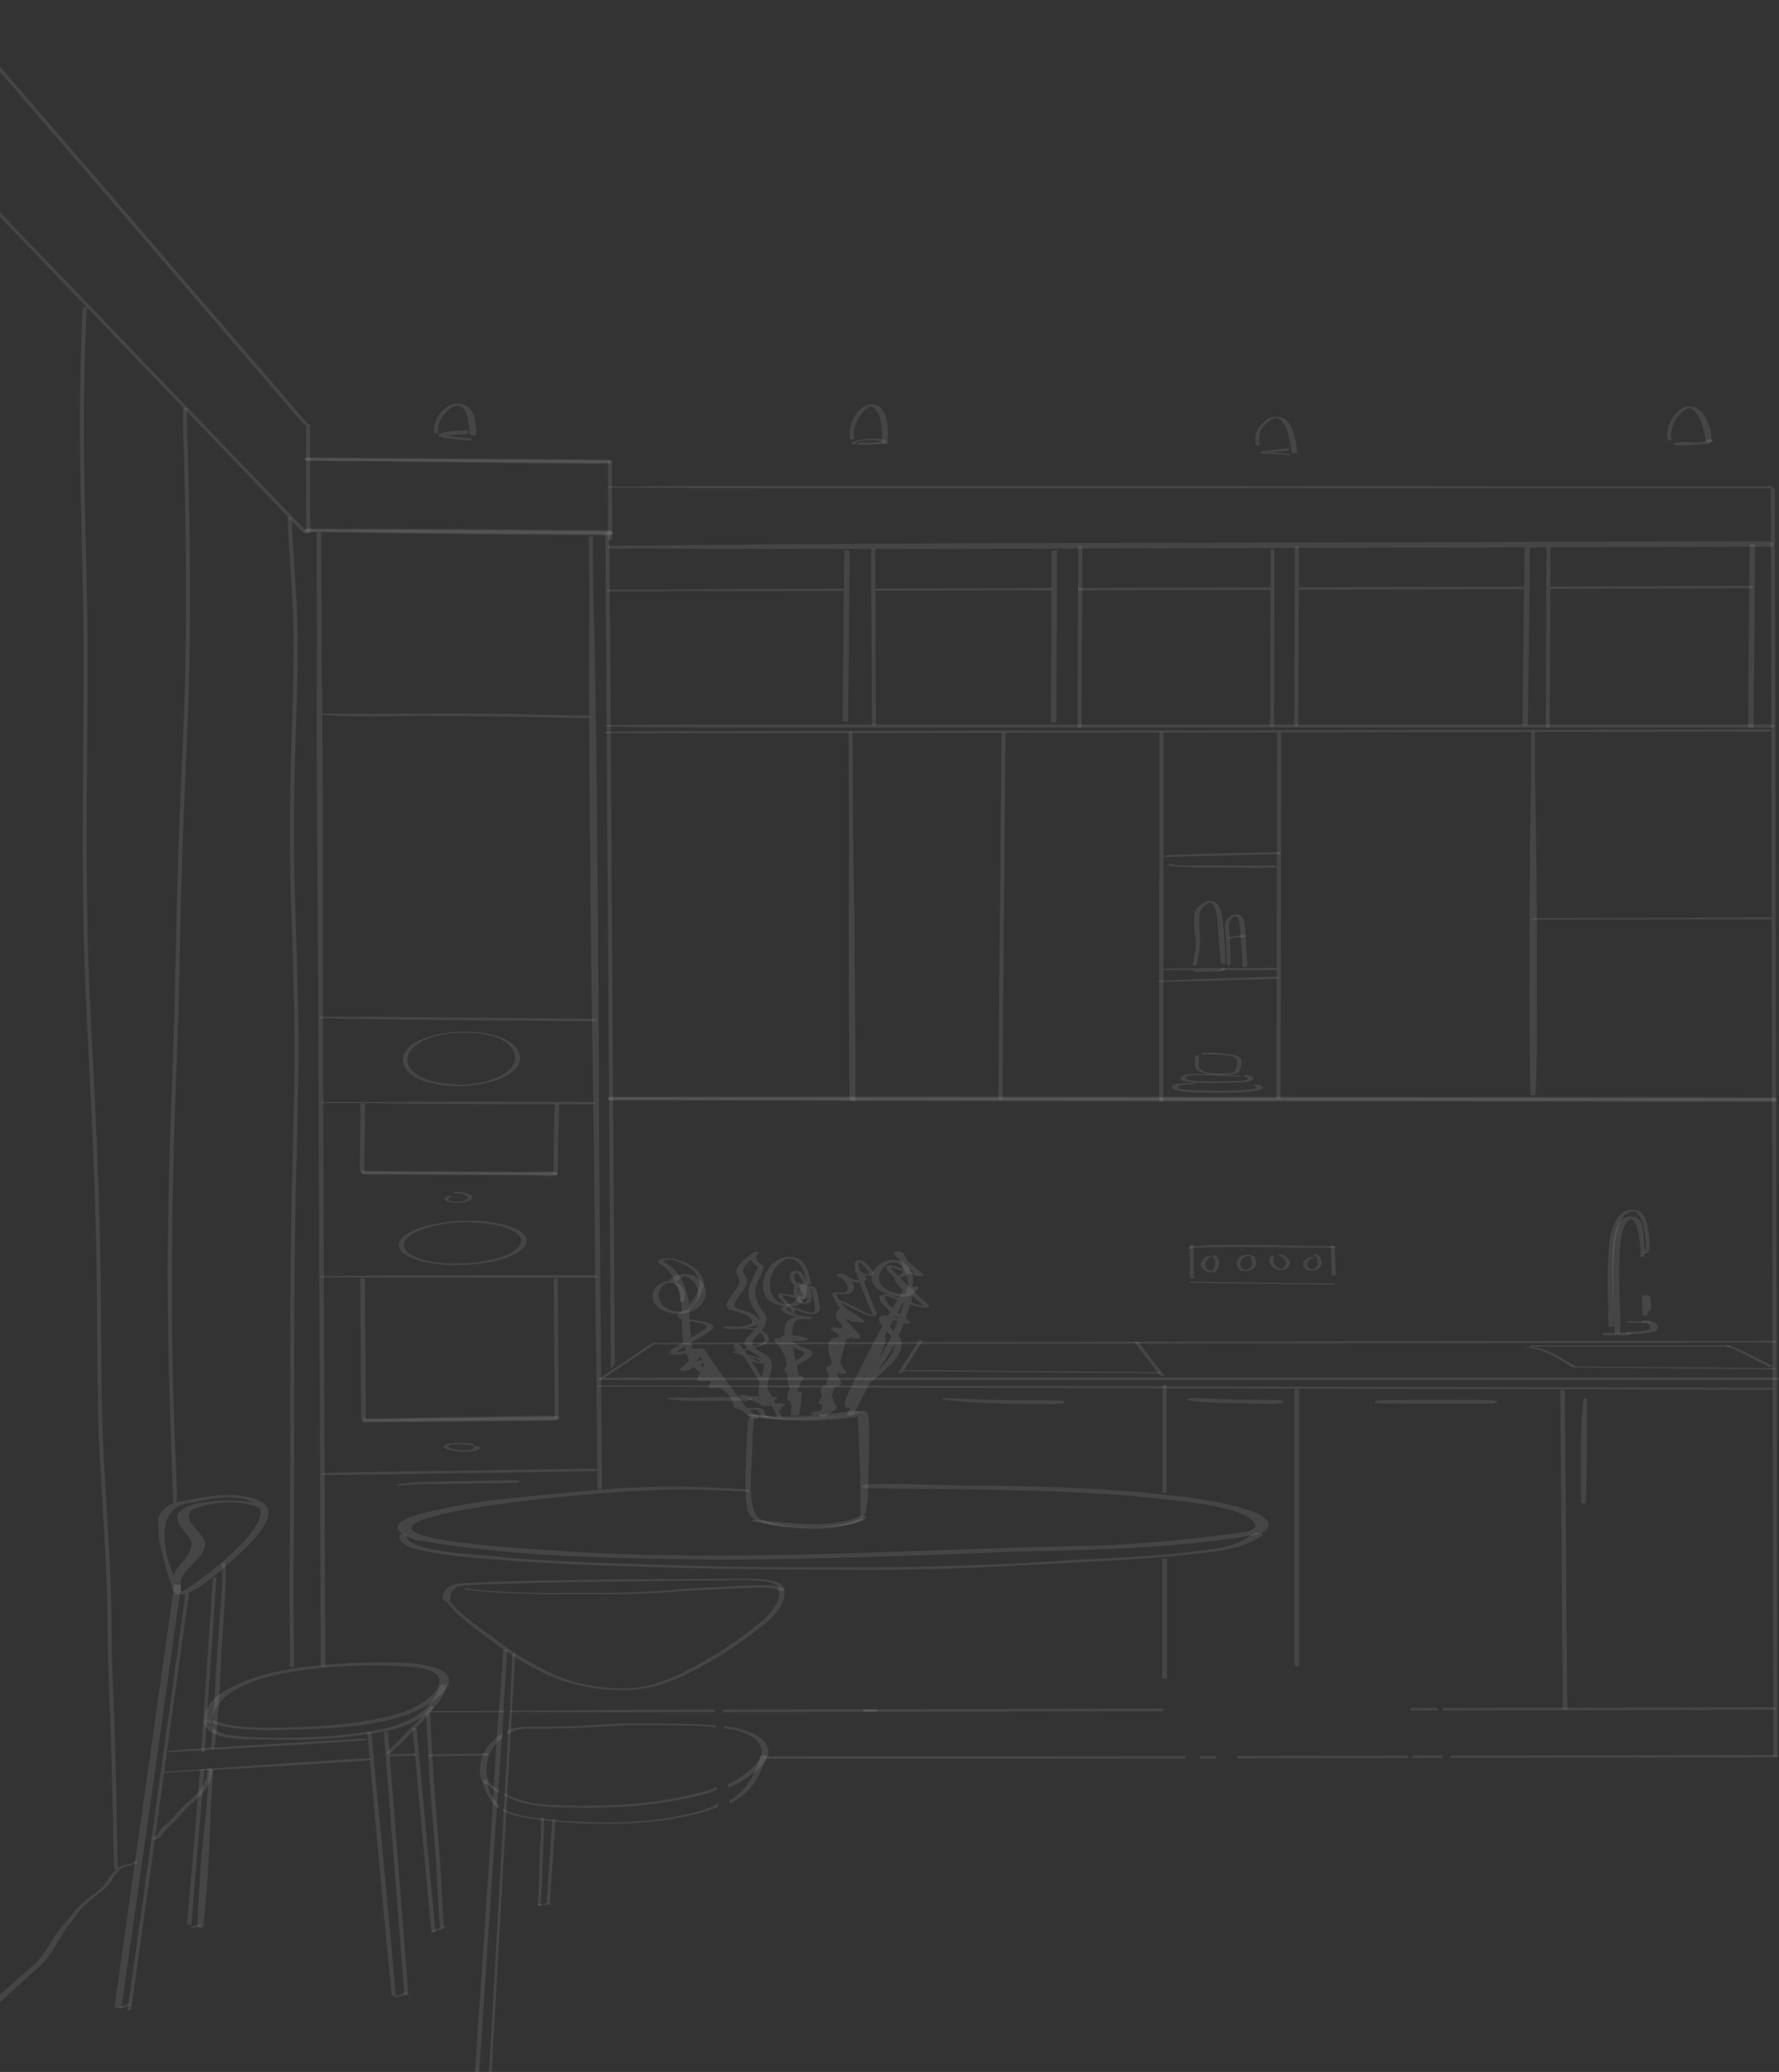 <svg width="724" height="843" fill="none" xmlns="http://www.w3.org/2000/svg"><rect width="100%" height="100%" fill="#333333" stroke="none"/><g clip-path="url(#clip0_110_33)" fill="#fff" fill-opacity=".09"><path d="M722.017 714.669c-.085-.042-.295-.084-.295-.212 0-8.685-.043-17.371-.043-26.056l-.126-51.689-.127-58.934-.126-62.663-.127-62.578-.127-61.73-.126-61.265-.127-59.739-.126-53.511c0-5.762-.042-11.524-.042-17.286v-.085c0-.085.126-.169.21-.169.211-.085.422-.085.633-.085.169 0 .38 0 .549.085.084.042.295.084.295.212 0 16.142.085 32.284.085 48.384l.126 59.188.127 59.74.126 61.561.127 62.789.126 62.154.127 60.672.127 56.9c.042 11.524.042 23.048.084 34.573 0 3.177 0 6.355.042 9.532 0 .085-.126.17-.211.17-.211.085-.422.085-.633.085-.211 0-.379 0-.548-.043z"/><path d="M247.893 223.071c-.127-.042-.38-.169-.38-.466 0-.211.169-.296.253-.381.254-.169.591-.212.844-.212 5.148 0 10.295-.042 15.485-.042 4.641 0 9.283-.127 13.924-.17 15.485-.127 30.97-.296 46.497-.381l50.842-.254c16.498-.085 32.995-.127 49.493-.17l51.222-.127c19.24-.042 38.48-.127 57.72-.169l53.037-.127c18.059-.043 36.16-.085 54.218-.17 18.481-.042 36.962-.085 55.442-.169 5.443 0 10.844-.043 16.287-.043h5.907c.548 0 1.097-.042 1.645.085.338.085.76.17 1.055.466l.211.212c.127.169.127.339.127.593 0 .381-.338.593-.464.678-.38.254-.802.297-1.182.339a3.9 3.9 0 01-1.392-.127h-4.852c-3.418 0-6.794 0-10.211.042-9.325.043-18.65.043-27.974.085-18.228.042-36.455.085-54.683.169l-52.572.128c-18.439.042-36.835.084-55.273.169l-53.459.127-51.644.127c-16.92.043-33.839.085-50.716.085-17.215 0-34.43.042-51.603 0-12.7-.042-25.358-.085-38.058-.169-6.329-.043-12.7 0-19.029.042-.253 0-.464-.042-.717-.17zm455.306 72.958H307.681c-11.73 0-23.46-.042-35.232-.084-5.822-.043-11.645 0-17.425-.17h-.591c-.633 0-1.266-.042-1.899-.085h-4.937c-.253 0-.464 0-.717-.084-.126-.043-.38-.085-.38-.255 0-.127.169-.211.254-.211.253-.085.548-.127.843-.127h4.937a44.93 44.93 0 012.405-.085c5.021-.127 10-.127 15.021-.127 3.924 0 7.848-.043 11.73-.043 14.809-.042 29.619-.042 44.429 0h394.126c.591 0 1.223.043 1.73.255.168.084.464.169.464.423 0 .212-.296.339-.464.424-.633.254-1.35.254-2.026.254h-7.721c-2.953-.085-5.991-.085-9.029-.085zm-455.348-55.417a3.71 3.71 0 01-.675-.085c-.127-.042-.38-.085-.38-.254 0-.127.169-.212.253-.212.253-.085.549-.127.844-.127 9.029-.042 18.059-.042 27.088-.085 4.683 0 9.325-.085 14.008-.127 7.046-.042 14.135-.085 21.181-.085l33.164-.127v.932c-7.342 0-14.641.043-21.983.043-13.375.042-26.708.084-40.083.042-2.152 0-4.346-.042-6.498 0-2.363 0-4.726 0-7.089.042-4.894 0-9.746.043-14.641.043h-5.189zm108.436-.678v-.466c4.726 0 9.451-.043 14.219-.043 15.19-.042 30.379-.127 45.569-.169 3.966 0 7.932-.043 11.898-.043 0 .339-.042.636-.042.975h-.591l-45.062.127c-8.65.042-17.257.042-25.907.085-.084-.127-.084-.297-.084-.466zm82.446-.72c9.957-.043 19.915-.085 29.872-.085 15.527-.042 31.097-.127 46.666-.17h1.772c0 .339-.042.721-.042 1.06-12.025.042-24.05.042-36.075.084l-42.193.128c-.043-.382 0-.678 0-1.017zm89.871-.297l41.56-.127 49.788-.127h.211c-.043.339-.043.72-.085 1.059l-38.733.127c-15.696.042-31.392.127-47.045.169h-5.654c0-.381-.042-.762-.042-1.101zm102.233-.042v-.255l36.371-.127c13.375-.042 26.708-.127 40.083-.127h4.22c.379 0 .801 0 1.181.043.169.042.38.042.549.127.084.042.253.084.295.212.126.338-.464.466-.633.508-.549.085-1.097.085-1.646.085h-4.134c-2.743 0-5.486.042-8.228.042-7.004.042-14.008.042-20.97.085l-40.801.127c-2.067 0-4.135 0-6.202.042-.042-.254-.085-.508-.085-.762z"/><path d="M720.709 447.834h-.084c-2.363-.042-4.726 0-7.089 0h-35.189c-17.172 0-34.387 0-51.56-.042-18.227 0-36.455-.043-54.724-.043-17.595 0-35.189-.042-52.784-.042-18.016 0-36.033-.042-54.049-.042-16.287 0-32.615-.043-48.902-.043-16.877 0-33.712-.042-50.59-.084-15.991-.043-31.982-.043-47.931-.085l-45.864-.127h-23.164c-.253 0-.506 0-.717-.085-.127-.042-.38-.085-.38-.254 0-.127.169-.17.253-.212.253-.085.549-.127.844-.127h17.637c7.088 0 14.177.042 21.265 0 15.358-.043 30.717-.043 46.075-.043h51.18c16.498 0 32.995 0 49.493.043 16.751 0 33.543.042 50.294.042 17.721 0 35.4.043 53.121.043 18.27 0 36.582.042 54.851.042 17.384 0 34.725.042 52.109.042 16.413 0 32.826.043 49.239.085 5.612 0 11.223 0 16.835.042h5.781c1.35 0 2.658.043 4.008 0h.042c.169-.042.38-.042.549-.042h.168c.254 0 .507.042.76.127.084.043.211.085.295.127.127.043.211.127.211.254 0 .043-.042.085-.084.17-.211.212-.591.254-.886.254-.169 0-.338.043-.507.043-.21-.043-.379-.043-.506-.043z" stroke="#fff" stroke-opacity=".09" stroke-miterlimit="10"/><path d="M316.457 546.976c-13.755 0-27.51-.042-41.265 0h-8.819c-.253 0-.464 0-.717-.084-.126-.043-.38-.085-.38-.255 0-.127.169-.169.254-.211.253-.085.548-.127.843-.127 11.013 0 22.025-.043 33.08-.085 15.611-.043 31.223-.127 46.876-.127 16.034-.043 32.067-.043 48.143-.085 15.569 0 31.138-.042 46.707-.085 15.106-.042 30.169-.042 45.274-.085 16.582-.042 33.163-.042 49.703-.084 16.076-.043 32.151-.043 48.227-.085 17.594-.042 35.231-.042 52.826-.085 13.797-.042 27.594-.042 41.391-.042 11.519 0 23.038 0 34.556-.042 2.574 0 5.148-.043 7.722-.043h.59c.296 0 .591 0 .886.043.211.042.591.084.675.296.211.424-.97.509-1.181.509-.337.042-.633 0-.97 0-4.177-.043-8.312-.043-12.49-.043-6.455 0-12.953.043-19.408.043-12.532.042-25.063.042-37.552.084-15.949.043-31.898.043-47.847.085-17.215.042-34.388.042-51.602.085-16.625.042-33.249.042-49.873.084-15.231.043-30.463.043-45.737.043-15.611 0-31.223.042-46.834.085-15.274.042-30.548.042-45.822.084-12.827 0-25.696.043-38.522.043-2.912.084-5.823.084-8.734.084zm26.834-253.446c-.126-.043-.379-.085-.379-.254l.126-12.33.127-13.642.126-13.77.127-13.346.127-13.092c0-.974 0-1.948.042-2.923 0-.127.168-.169.253-.212.253-.085.591-.085.844-.085s.506.043.717.085c.127.043.38.085.38.254l-.127 12.753-.126 13.219-.127 13.6-.127 13.685-.126 13.092v2.712c0 .127-.169.169-.253.211-.253.085-.591.085-.844.085a2.16 2.16 0 01-.76-.042zm84.808.423c-.126-.042-.379-.085-.379-.254 0-4.11.042-8.219.042-12.329.042-4.576.042-9.152.042-13.727.042-4.619.042-9.237.042-13.813 0-4.533.042-9.066.042-13.6 0-4.575.043-9.151.043-13.727V224.3c0-.127.168-.17.253-.212.253-.085.591-.127.844-.127s.506 0 .717.085c.127.042.422.084.38.254-.042 4.491-.042 8.982-.042 13.473 0 4.533-.043 9.067-.043 13.6 0 4.661-.042 9.279-.042 13.939-.042 4.576-.042 9.194-.042 13.77 0 4.152-.042 8.262-.042 12.414v2.203c0 .127-.169.169-.253.212a2.91 2.91 0 01-.844.127c-.253 0-.507 0-.718-.085zm89.07 1.61c-.084-.042-.253-.084-.295-.254v-.72c0-4.025 0-8.05.042-12.075 0-4.533 0-9.025.042-13.558 0-4.618 0-9.279.043-13.939 0-4.661 0-9.279.042-13.939 0-4.703 0-9.364.042-14.066v-3.22c0-.128.127-.17.169-.212a1.34 1.34 0 01.59-.127c.169 0 .338 0 .507.084.084.043.253.085.295.255v13.515c0 4.703 0 9.406-.042 14.151 0 4.576 0 9.194-.042 13.77 0 4.66 0 9.278-.042 13.939 0 4.321 0 8.643-.043 12.922v3.178c0 .127-.126.169-.168.212-.169.084-.38.127-.591.127-.211.042-.38 0-.549-.043zm102.825-.381c-.126-.042-.422-.085-.38-.254v-.043l.127-12.964c.042-4.618.084-9.236.169-13.855.042-4.745.126-9.448.169-14.193.042-4.703.084-9.406.168-14.066.043-4.618.085-9.194.169-13.812 0-.975.042-1.949.042-2.924 0-.127.169-.169.253-.211a2.91 2.91 0 01.844-.128c.253 0 .507 0 .718.085.126.043.422.085.379.254-.042 4.534-.084 9.11-.168 13.643-.043 4.66-.127 9.321-.169 14.024-.042 4.703-.127 9.363-.169 14.066-.042 4.703-.127 9.406-.169 14.066-.042 4.364-.084 8.728-.169 13.092 0 .932 0 1.864-.042 2.796v.127c0 .128-.168.17-.253.212a2.904 2.904 0 01-.844.127 1.217 1.217 0 01-.675-.042zm91.812.72c-.126-.042-.422-.084-.38-.254.043-4.237.043-8.474.085-12.753l.126-14.32a69994.765 69994.765 0 00.254-29.319l.126-14.363c0-1.017 0-2.076.042-3.093 0-.127.169-.169.253-.211a2.91 2.91 0 01.844-.128c.254 0 .507 0 .718.085.126.043.422.085.379.254-.042 4.661-.084 9.279-.084 13.939a73109.207 73109.207 0 01-.253 29.404l-.127 14.405c-.042 4.491-.084 8.982-.084 13.431 0 .89 0 1.822-.042 2.712 0 .127-.169.169-.253.211a2.91 2.91 0 01-.844.127c-.296-.042-.507-.084-.76-.127zm-82.445.043c-.085 0-.296-.085-.296-.17 0-3.05 0-6.059.043-9.109 0-3.262 0-6.525.042-9.745 0-3.22 0-6.482.042-9.702 0-3.305 0-6.567.042-9.872 0-3.305 0-6.567.042-9.872 0-3.304 0-6.567.043-9.871 0-3.348 0-6.652.042-9.999v-4.83c0-.085.126-.127.211-.17.211-.084.422-.084.633-.084.168 0 .337-.001.506.042.084 0 .295.085.295.169v.085c0 3.22-.042 6.482-.042 9.745 0 3.304 0 6.652-.042 9.956 0 3.305 0 6.61-.042 9.914 0 3.263 0 6.568-.042 9.83 0 3.262 0 6.525-.043 9.787 0 3.262 0 6.525-.042 9.745 0 3.135 0 6.228-.042 9.363v4.576c0 .084-.127.127-.211.169-.211.085-.422.085-.633.085-.169 0-.337 0-.506-.042zM527 295.563c-.084 0-.295-.084-.295-.169 0-2.966.042-5.889.042-8.855 0-3.22.042-6.398.042-9.618.043-3.304.043-6.609.043-9.956.042-3.347.042-6.694.042-10.041 0-3.432.042-6.864.042-10.296 0-3.389.042-6.779.042-10.168 0-3.39.042-6.779.042-10.169v-3.686c0-.084.127-.127.211-.169.211-.085.422-.085.633-.085.169 0 .338 0 .507.042.084 0 .295.085.295.17-.042 3.262-.042 6.567-.042 9.829 0 3.432-.042 6.864-.042 10.253 0 3.39-.043 6.737-.043 10.126-.042 3.39-.042 6.822-.042 10.211 0 3.347-.042 6.694-.042 10.041 0 3.22-.042 6.44-.042 9.66 0 3.093-.042 6.186-.042 9.237v3.389c0 .085-.127.127-.211.17-.211.084-.422.084-.633.084a1.012 1.012 0 01-.507 0zm-88.141.339c-.085-.042-.296-.084-.296-.211v-9.576c0-3.347 0-6.694.043-10.041 0-3.474.042-6.948.042-10.422 0-3.559 0-7.076.042-10.635 0-3.474 0-6.948.042-10.465 0-3.516 0-7.033.042-10.507 0-3.432 0-6.906.043-10.338v-1.229c0-.084.126-.127.211-.169.211-.085.422-.085.632-.085.169 0 .338 0 .507.042.084.043.295.085.295.212 0 3.347 0 6.737-.042 10.084 0 3.474 0 6.991-.042 10.465 0 3.474 0 6.948-.042 10.422 0 3.517 0 7.034-.043 10.55 0 3.517 0 7.033-.042 10.55 0 3.389 0 6.779-.042 10.168 0 3.22 0 6.483-.042 9.703v1.313c0 .085-.127.127-.211.169-.211.085-.422.085-.633.085a2.13 2.13 0 01-.464-.085zm-83.711-.72c-.085-.042-.296-.085-.296-.17v-.805c0-2.626-.042-5.211-.042-7.838 0-3.262-.042-6.524-.042-9.744 0-3.263-.042-6.567-.042-9.83 0-3.262-.042-6.567-.042-9.829 0-3.305-.042-6.652-.042-9.957 0-3.347-.043-6.694-.043-10.041 0-3.305-.042-6.609-.042-9.957v-3.516c0-.085.127-.127.211-.17.211-.084.422-.084.633-.084.169 0 .338 0 .506.042.085.042.296.085.296.17 0 3.22.042 6.44.042 9.66 0 3.347.042 6.694.042 10.041 0 3.305.042 6.609.042 9.914 0 3.347.042 6.694.042 10.041 0 3.263.043 6.525.043 9.787 0 3.305.042 6.567.042 9.872 0 3.051.042 6.101.042 9.152v3.05c0 .085-.127.127-.211.17-.211.084-.422.084-.633.084-.126 0-.337 0-.506-.042zm51.475 151.932c-.084 0-.295-.085-.295-.169l.127-16.736.126-17.752c.042-6.271.085-12.499.169-18.769.042-6.228.084-12.499.169-18.727.042-6.228.084-12.499.169-18.727.042-6.355.084-12.71.168-19.066.043-6.355.085-12.71.169-19.023.042-6.143.085-12.329.169-18.472v-1.483c0-.085.127-.127.169-.17.211-.084.422-.084.633-.084.168 0 .337 0 .506.042.084 0 .295.085.295.169v1.144l-.126 17.371c-.043 6.356-.085 12.668-.169 19.024-.042 6.312-.084 12.668-.169 18.981-.042 6.228-.084 12.498-.169 18.726-.042 6.228-.084 12.414-.168 18.642-.043 6.271-.085 12.541-.169 18.812l-.127 17.964-.126 17.159v.975c0 .084-.127.127-.211.169-.211.085-.422.085-.633.085-.169-.043-.338-.043-.507-.085zm-59.956.89c-.211-.043-.464-.043-.633-.17l-.042-.042a.384.384 0 01-.127-.297c0-.169 0-.339-.042-.508 0-.381 0-.763-.042-1.144 0-.678-.042-1.398-.042-2.076-.043-1.568-.043-3.093-.085-4.66-.042-3.051-.042-6.144-.084-9.194-.042-5.847 0-11.736-.042-17.583-.043-5.932-.043-11.906-.085-17.837v-18.388c0-6.355 0-12.668.042-19.023 0-3.093.043-6.228.043-9.321 0-1.568.042-3.178.042-4.746 0-1.567 0-3.177-.042-4.745-.043-6.27-.043-12.583-.085-18.854-.042-6.228-.042-12.456-.084-18.684v-2.669c0-.085.126-.127.211-.17.211-.084.422-.084.633-.084.169 0 .337 0 .506.042.084.042.295.085.295.169.043 6.059.085 12.118.085 18.176.042 6.356.084 12.668.084 19.024 0 3.135 0 6.27.085 9.405.042 3.136.126 6.313.168 9.449l.254 18.642c.084 6.27.126 12.541.168 18.811l.127 17.752c.042 5.847.084 11.694.169 17.583.042 6.101.042 12.202 0 18.303v2.458c0 .084-.085.169-.169.254-.085.084-.338.127-.464.169-.169.043-.338.043-.507.043-.084-.043-.211-.043-.337-.085z"/><path d="M267.006 298.402c-3.67 0-7.383 0-11.054-.042-1.604 0-3.207-.042-4.81-.085-1.435-.042-2.827-.042-4.262-.042h-.295c-.169 0-.338 0-.506-.042-.085-.043-.296-.085-.296-.212 0-.085.127-.127.169-.17.211-.085.422-.085.633-.085h2.531c1.097 0 2.152-.042 3.249-.084 2.068-.043 4.135-.085 6.203-.085 5.063-.042 10.126-.085 15.147-.085 16.582-.042 33.206-.084 49.788-.084 16.962-.043 33.965-.043 50.927-.085 18.016-.043 36.033-.043 54.049-.085 18.312-.042 36.624-.042 54.936-.085 18.945-.042 37.931-.042 56.876-.084 16.709-.043 33.417-.043 50.126-.085 17.046-.043 34.134-.043 51.18-.085 17.046-.042 34.092-.042 51.18-.085 7.975 0 15.949-.042 23.924-.042h2.7c.337 0 .675.042.97.127.169.042.549.127.549.381 0 .17-.253.255-.338.297-.379.127-.759.169-1.181.169-12.911.043-25.864.043-38.776.043-16.16.042-32.277.042-48.437.085-17.595.042-35.189.042-52.784.084-16.877.043-33.754.043-50.632.085-19.282.042-38.564.042-57.846.085-17.764.042-35.485.042-53.248.085-17.637.042-35.273.042-52.91.084-17.553.043-35.105.043-52.657.085-13.038.042-26.076.042-39.113.042h-5.992z"/><path d="M472.065 448.258c-.085-.042-.296-.085-.296-.212v-33.513c0-6.355.043-12.668 0-19.023-.042-6.313-.042-12.668 0-18.981 0-6.356.043-12.711.043-19.024.042-6.355.042-12.668.042-19.023v-40.419c0-.085.126-.127.211-.17.211-.084.422-.084.633-.084.168 0 .337 0 .506.042.084.042.295.085.295.212v37.326c0 6.313-.042 12.668 0 18.981.043 6.355.043 12.753.043 19.108s0 12.711-.043 19.066c-.042 6.27-.042 12.583-.042 18.854v36.606c0 .085-.126.127-.211.169-.211.085-.422.085-.633.085a1.207 1.207 0 01-.548 0zm48.269-1.229c-.169 0-.38 0-.549-.042-.042 0-.126-.042-.169-.042-.084-.043-.126-.085-.126-.127v-16.185c0-6.059.042-12.117.042-18.176 0-6.143.042-12.287.042-18.388 0-6.313.042-12.626.042-18.938 0-6.271.043-12.541.043-18.812 0-6.313.042-12.626.042-18.938 0-6.44.042-12.838.042-19.278 0-6.101.042-12.244.042-18.345v-1.483c0-.085.127-.127.211-.17.211-.085.422-.084.633-.084.169 0 .338-.001.506.042.085.042.296.085.296.212 0 6.058 0 12.117-.043 18.218 0 6.398-.042 12.753-.042 19.15 0 6.271-.042 12.541-.042 18.812 0 6.27-.042 12.541-.042 18.811 0 6.313-.042 12.584-.042 18.897 0 6.185-.043 12.329-.043 18.515 0 6.058-.042 12.074-.042 18.133 0 5.635 0 11.27-.042 16.905v.847c0 .085.042.17 0 .255 0 .042-.042.084-.084.127-.042 0-.085.042-.085.042-.126 0-.379.042-.59.042z"/><path d="M475.82 348.693c-.337 0-.717 0-1.055-.042-.337 0-.717-.042-1.055-.17a.883.883 0 01-.21-.127c-.043-.084.042-.169.126-.212a1.65 1.65 0 01.76-.169c.253-.042.506-.042.759-.085.464-.042.886-.042 1.35-.084l3.249-.128c2.068-.042 4.177-.127 6.245-.169 4.346-.127 8.649-.212 12.995-.339 4.304-.127 8.565-.212 12.869-.339 2.658-.085 5.359-.127 8.017-.212.295 0 .633.043.97.127.169.043.507.127.507.382 0 .169-.211.254-.338.296-.338.127-.76.17-1.139.17-4.177.084-8.354.211-12.574.296-4.261.127-8.565.212-12.826.297-4.262.085-8.524.212-12.785.296-1.35.043-2.658.085-4.008.085h-1.14c-.211.127-.464.127-.717.127zm25.611 4.364c-7.89-.211-15.822.085-23.712-.508-1.519-.127-4.599-.678-1.097-1.059.253-.043 1.35.169.675.423 6.118.339 12.278.085 18.396.17 7.806.212 15.654-.085 23.417.127.464.085.929.424.211.678a4.34 4.34 0 01-1.265.169l-8.481.128a262.242 262.242 0 00-8.144-.128zm-27.847 41.52c-.084-.042-.295-.042-.337-.169-.085-.254.506-.297.59-.297h1.604c2.151-.084 4.303-.084 6.455-.127 2.068-.042 4.177-.042 6.245-.084 1.898-.043 3.797-.043 5.569-.043h4.684c4.388-.042 8.776-.042 13.164-.042 2.067 0 4.093 0 6.16-.043h.717c.253 0 .464.043.675.085.169.043.549.127.633.339.211.424-.97.509-1.097.509h-1.055c-3.67 0-7.341.042-11.012.042-4.304 0-8.607 0-12.911.042-4.219 0-8.481 0-12.7-.042-2.321-.042-4.599-.085-6.92-.085h-.084c-.127-.042-.253-.042-.38-.085zm-1.899 4.873c-.084-.042-.295-.042-.337-.169-.085-.254.506-.254.59-.297a75.43 75.43 0 013.08-.084l3.123-.127c2.067-.085 4.177-.212 6.244-.297 4.093-.169 8.186-.297 12.236-.424 4.22-.127 8.439-.254 12.658-.423 3.122-.085 6.245-.212 9.409-.297.296 0 .633 0 .929.085.168.042.548.127.632.339.085.169-.084.254-.168.339-.296.169-.633.211-.929.211-3.881.128-7.805.255-11.687.339l-12.531.382c-4.093.127-8.186.212-12.321.296-2.067.043-4.135.085-6.118.085h-.211c-1.35 0-2.7.085-4.05.127h-.127c-.169-.042-.295-.085-.422-.085zm151.684 46.267c-.084 0-.253-.043-.295-.17a.543.543 0 01-.169-.423c-.042-.339-.042-.636-.042-.975 0-.593 0-1.186-.042-1.822-.085-1.271-.127-2.542-.169-3.771l-.126-8.431c-.043-5.974-.085-11.948-.085-17.964 0-6.228-.042-12.456-.042-18.684 0-6.186 0-12.372.042-18.558 0-6.228.042-12.456.085-18.684.042-5.931.126-11.905.21-17.837.085-6.228.169-12.499.296-18.727.084-3.008.042-6.058.042-9.066v-12.626c0-.085.127-.127.211-.17.211-.084.422-.084.633-.084.169 0 .337 0 .506.042.085.042.296.085.296.169v17.244c0 1.526 0 3.051.042 4.576.042 1.568.084 3.178.084 4.745.042 3.136.127 6.228.169 9.364l.253 17.71c.084 6.27.084 12.541.127 18.811a2770.6 2770.6 0 01.042 18.684v18.303c0 6.102-.042 12.203-.042 18.346 0 2.923-.043 5.847-.085 8.77 0 1.356-.042 2.712-.084 4.067a115.675 115.675 0 01-.169 3.814c-.042.593-.042 1.186-.042 1.737 0 .296 0 .593-.042.932 0 .212-.042.381-.169.508-.042.085-.127.085-.169.127-.211.085-.422.085-.633.085-.295.042-.464 0-.633-.042z"/><path d="M623.581 374.029c-.085-.042-.296-.085-.296-.212 0-.085.127-.127.169-.169.169-.085.38-.085.591-.085h12.404c4.389 0 8.777-.042 13.122-.085 4.473-.042 8.945-.042 13.418-.042 4.599 0 9.156-.043 13.755-.043 4.641 0 9.282-.042 13.924-.084 4.43-.043 8.902-.043 13.333-.085 4.514-.042 9.029-.042 13.544-.042h2.616c.295 0 .632.042.928.127.126.042.506.127.506.339 0 .169-.211.254-.337.296-.338.127-.718.17-1.097.17h-96.243c0-.043-.169-.043-.337-.085zm-137.888 18.684c-.084-.042-.295-.084-.295-.212.042-.423.169-.805.253-1.228.338-1.525.591-3.093.844-4.661.591-3.177-.253-6.313-.506-9.49 0-2.415-.38-5.339 1.012-7.415 1.561-1.991 4.22-3.643 6.793-2.965 2.743.974 3.249 4.364 3.713 6.906.802 6.016 1.097 12.117 1.224 18.176-.084.423-1.814.381-1.899 0-.337-4.195-.717-8.347-1.012-12.541-.422-3.39-.043-10.169-3.291-12.075-1.773.678-3.46 2.033-4.093 3.898-.464 2.16-.422 4.406-.338 6.609.422 3.559.422 7.118-.295 10.677-.211 1.356-.549 2.711-.802 4.067 0 .085-.126.127-.211.17-.337.169-.717.169-1.097.084zm.591 2.586c-.928-.297.042-.551.464-.551 2.869-.127 5.781.254 8.65.042.506-.085 1.265 0 1.561-.508.042-.212-.085-.466.211-.509.38-.127.759-.127 1.139-.042.084.042.295.085.295.212v.254c-.253 1.356-4.514 1.059-5.654 1.144-2.236-.042-4.472.127-6.666-.042zm19.747-1.993c-.085-.042-.338-.084-.338-.211a153.135 153.135 0 00-.38-6.229c-.211-3.008-.379-5.973-.633-8.982-.211-1.779-.168-3.982-1.729-5.168-2.321.889-3.165 2.923-2.743 5.296.127 1.525.253 3.05.338 4.575.126 2.67.21 5.339.253 8.008 0 .635.042 1.229.042 1.864 0 .085-.127.127-.211.17-.38.127-.76.127-1.139.042-.085-.042-.296-.085-.296-.212 0-.974-.042-1.906-.042-2.881-.084-4.025-.211-8.05-.591-12.033-.59-2.923 2.068-5.846 5.021-5.507 2.448.254 2.996 3.008 3.081 5.041.337 3.941.506 7.923.759 11.906.084 1.398.127 2.754.169 4.152 0 .085-.169.169-.211.212a4.862 4.862 0 01-1.35-.043z"/><path d="M500.419 381.952c-2.405-.763 3.122-1.059 3.586-1.229.464-.551 2.616-.424 3.08.042.127.89-4.641.636-5.401.805.085.043.253.085.253.17s-.126.127-.21.169c-.38.17-.844.128-1.308.043zm-5.949 55.333c-2.405-.169-4.937-.339-7.004-1.695-1.097-.678-1.224-2.033-1.182-3.22 0-.889 0-1.779.127-2.669.042-.127.084-.212.211-.254.211-.127 1.561-.17 1.392.212-.127 1.483-.253 3.008 0 4.491.253.805.97 1.271 1.688 1.61 2.742 1.101 5.822.932 8.734.932 1.181-.085 2.531.042 3.628-.424 1.097-1.101 1.604-3.347 1.477-4.914-.844-2.204-6.455-2.077-8.523-2.246-1.561-.042-3.08-.042-4.641-.042-.38.042-1.983-.212-1.013-.678 1.182-.297 2.447-.085 3.629-.127 2.911.084 5.865.254 8.734.889 2.194.551 4.177 1.144 3.46 3.898-.169 1.059-.507 2.119-1.097 3.008-1.055 1.653-7.553 1.229-9.62 1.229z"/><path d="M489.449 440.59c-2.532-.085-5.148-.085-7.637-.848-3.207-1.228-.296-2.415 1.561-2.626 2.363-.382 4.768-.212 7.173-.127 4.514.169 9.071.508 13.586.508.253-.042 1.223.127.633.424-1.182.211-2.405.042-3.587.042a885.613 885.613 0 01-10.548-.466c-1.983 0-6.54-.424-8.017.89-.633 2.499 17.975 1.271 20.295 1.398 1.139-.043 2.152-.043 3.249-.127.548-.043 1.266-.127 1.519-.721.211-.889-1.266-.508-1.646-1.016-.084-.17.169-.297.296-.339 1.097-.382 2.278 0 3.249.466.211.084.379.254.422.466 0 2.245-5.148 1.779-6.709 1.949-4.599.127-9.198.254-13.839.127zm3.965 3.983c-3.375-.17-14.387.212-16.455-1.949-.759-2.246 7.637-1.907 8.987-1.949 1.055 0 1.097.508 0 .508-2.152.043-4.557-.084-6.497.805-1.308 1.568 8.101 1.568 8.902 1.653 7.637.084 15.316.466 22.827-.763h.042c.337-.339-.211-.678-.464-.847-.127-.043-.253-.17-.169-.297.422-.466 1.308-.381 1.899-.339.97 0 2.194 1.229.928 1.864-1.688.721-3.713.721-5.485.932-4.81.424-9.662.424-14.515.382zM243.505 605.826c-.085-.043-.253-.085-.296-.17-.126-.254-.084-.593-.084-.847v-1.483c0-1.568-.042-3.135-.042-4.703-.042-3.22-.042-6.44-.085-9.66-.042-7.076-.168-14.109-.21-21.184-.169-15.38-.38-30.759-.507-46.139-.169-15.253-.295-30.463-.464-45.715-.169-15.507-.422-30.972-.675-46.478a8610.273 8610.273 0 01-.633-46.732c-.169-15.126-.295-30.294-.422-45.419-.126-15.846-.253-31.692-.337-47.537-.085-14.787 0-29.573.084-44.402 0-2.373.042-4.745 0-7.118s-.042-4.745-.084-7.118l-.127-12.626c0-.084.127-.127.169-.169.211-.085.422-.085.633-.085.168 0 .337 0 .506.043.084 0 .295.084.295.211.085 6.864.127 13.77.211 20.634 0 1.949.085 3.94.127 5.889l.126 5.593.254 11.269c.168 7.33.337 14.617.422 21.947.126 7.669.211 15.38.295 23.048.211 15.592.337 31.183.506 46.817.169 15.422.296 30.802.38 46.224l.127 23.133c.042 7.796.042 15.634.084 23.43.042 15.337.169 30.717.295 46.054.127 15.252.296 30.547.38 45.8l.38 45.292.126 12.329c.043 2.076.043 4.152.085 6.27 0 .763 0 1.483.042 2.246v.635c0 .212 0 .382-.042.551-.042.085-.211.17-.296.17-.211.042-.379.084-.59.084-.253 0-.464-.042-.633-.084zm4.894-78.848c-.084-14.447-.168-28.937-.295-43.385-.084-14.829-.211-29.658-.295-44.486-.085-15.507-.211-31.056-.296-46.563-.084-15.295-.211-30.548-.295-45.842-.085-15.465-.211-30.887-.295-46.351-.085-15.338-.211-30.675-.296-46.054l-.253-36.437v-.847c0-.085.127-.128.211-.17.211-.085.422-.085.633-.085.169 0 .337 0 .506.043.085.042.296.084.296.212v.847c.084 14.193.168 28.387.295 42.58.084 15.337.211 30.674.295 45.969.085 15.465.211 30.972.296 46.436.084 15.21.211 30.463.295 45.673.084 15.337.211 30.632.295 45.969.085 14.829.211 29.7.296 44.529.084 14.49.168 28.98.295 43.513l.127 22.285c-.211.297-.465.636-.675.932-.085.127-.169.212-.254.339-.126.127-.211.254-.337.382a.973.973 0 00-.169.889c-.042.127-.127.254-.169.382-.084-10.211-.169-20.507-.211-30.76z"/><path d="M244.306 561.169c-.126 0-.295-.042-.421-.085-.085-.042-.169-.127-.043-.211 1.308-.89 2.616-1.737 3.924-2.627l4.177-2.796a921.64 921.64 0 008.228-5.508c1.435-.975 2.911-1.949 4.346-2.924.084-.085.211-.084.338-.127.211-.042.464-.042.675 0 .126 0 .295.042.422.085.084.042.168.127.042.212-.042.042-.127.084-.169.127-2.532 1.695-5.021 3.347-7.553 5.042l-8.354 5.592c-1.519 1.017-3.08 2.034-4.599 3.051-.084.084-.211.084-.337.127-.127.042-.254.042-.422.042h-.254z"/><path d="M124.604 215.953c-.084-.042-.295-.084-.295-.211 0-.085.127-.17.211-.17.211-.085.464-.085.675-.085 4.895.085 9.789.085 14.641.127 2.574.043 5.148 0 7.721 0h7.722c5.19 0 10.422 0 15.611.043 5.232.042 10.464.042 15.696.085l15.738.127 15.612.127 15.527.127c2.447 0 4.894.042 7.341.042 1.182 0 2.405 0 3.587.043h1.645c.591 0 1.182-.043 1.73.042.253 0 .464.042.675.127.169.042.675.212.549.508-.085.128-.253.212-.338.255a1.92 1.92 0 01-.675.127c-.464.084-.928.042-1.392.042h-2.152c-1.182 0-2.405 0-3.587-.042-2.447 0-4.852-.043-7.299-.043l-15.569-.127-15.569-.127-15.781-.127c-5.232-.042-10.506-.127-15.738-.169-5.189-.043-10.379-.127-15.611-.212l-7.637-.127-7.721-.127-14.726-.128a12.397 12.397 0 01-.591-.127z" stroke="#fff" stroke-opacity=".09" stroke-miterlimit="10"/><path d="M229.961 292.047a2854.778 2854.778 0 00-60.252-.763c-8.608.085-17.173.297-25.78.127-4.093-.042-8.186-.085-12.278-.551-.296 0-1.14-.211-.507-.466.549-.211 1.14-.084 1.73-.042 28.607.212 57.214-.508 85.863.381 6.625.127 13.249.297 19.873.339.38 0 .76.043 1.097.127.169.043.633.17.633.424 0 .212-.253.297-.422.339-.717.254-1.434.169-2.194.212-2.574 0-5.147-.085-7.763-.127zm3.924 123.461c-2.532 0-5.106-.043-7.637-.085l-16.076-.127c-5.611-.042-11.181-.085-16.793-.17-5.4-.042-10.843-.084-16.244-.169-5.359-.042-10.717-.085-16.118-.169-5.443-.043-10.928-.128-16.371-.212l-7.426-.127c-2.109-.043-4.261-.128-6.371-.17-.211 0-.422 0-.591-.085-.084-.042-.337-.084-.337-.212 0-.084.126-.169.211-.169a1.35 1.35 0 01.717-.085c1.097 0 2.236-.042 3.333-.042 1.266 0 2.532-.042 3.798-.042h8.438c5.443 0 10.886.084 16.329.127l16.118.127 16.329.127c5.569.042 11.096.085 16.666.169l15.991.127c2.279 0 4.557.043 6.835.085 2.194.043 4.431.043 6.625.085.295 0 .675.042.97.169.127.043.38.17.38.339 0 .17-.253.297-.38.339-.38.17-.844.17-1.223.17h-1.984c-1.729.042-3.459 0-5.189 0zm-51.814 26.226a38.568 38.568 0 01-5.4-.763c-1.688-.339-3.334-.763-4.937-1.398-.042 0-.084-.042-.126-.042-.887-.382-1.773-.763-2.616-1.271-.465-.255-.887-.551-1.351-.89-.464-.339-.886-.72-1.308-1.102a6.898 6.898 0 01-1.223-1.483 7.427 7.427 0 01-.971-2.118c-.379-1.398-.084-2.923.549-4.194.464-.933 1.181-1.78 1.983-2.5-.169-.085-.253-.17-.084-.297.759-.635 1.561-1.228 2.362-1.567.507-.212.971-.466 1.477-.721.253-.127.506-.254.76-.339.042-.042.126-.042.168-.084.76-.339 1.519-.636 2.321-.89 1.055-.339 2.152-.678 3.249-.932 1.181-.297 2.32-.509 3.502-.72 2.278-.424 4.557-.594 6.835-.678a47.547 47.547 0 013.502 0c1.224.042 2.447.127 3.713.254 1.097.085 2.194.254 3.249.424 1.097.211 2.194.423 3.249.72.97.254 1.899.551 2.827.932.802.296 1.561.635 2.32 1.017.929.508 1.815 1.101 2.616 1.822.422.381.802.805 1.182 1.228.802.975 1.392 2.076 1.645 3.347.296 1.526-.168 3.093-1.012 4.407-.422.635-.928 1.186-1.477 1.694-.38.382-.844.721-1.266 1.017a20.68 20.68 0 01-1.266.805c-3.375 1.992-7.215 3.051-11.012 3.729-2.911.55-5.907.762-8.903.762-1.519 0-3.038-.085-4.557-.169zm5.486-.424c1.054-.042 2.151-.085 3.206-.169l2.152-.255a48.327 48.327 0 003.418-.635c1.012-.212 2.025-.509 3.038-.805a40.472 40.472 0 002.995-1.102 21.567 21.567 0 003.08-1.652c.465-.297.886-.636 1.308-.975.465-.381.886-.762 1.266-1.228a7.047 7.047 0 001.477-2.627 6.303 6.303 0 00.211-1.525 6.37 6.37 0 00-.211-1.568c-.211-.678-.549-1.313-.928-1.949a16.957 16.957 0 00-.802-1.017c-.38-.381-.759-.762-1.139-1.101-.38-.339-.844-.636-1.266-.932a12.81 12.81 0 00-1.983-1.06s-.042 0-.042-.042c-.802-.339-1.646-.678-2.405-.89-.844-.254-1.73-.508-2.616-.678-.886-.169-1.772-.339-2.658-.466-.971-.127-1.941-.211-2.87-.339-.843-.042-1.729-.084-2.573-.127h-2.743c-.844.043-1.73.085-2.574.127-.801.085-1.561.17-2.362.255-1.097.169-2.152.339-3.249.593-1.097.254-2.152.508-3.207.847-1.181.381-2.321.763-3.46 1.271-.126.043-.253.127-.38.17-.506.254-.97.508-1.434.805-.127.084-.253.212-.38.296-.211.127-.422.297-.633.424-.211.169-.464.297-.675.466-.506.381-.928.847-1.35 1.271-.76.847-1.35 1.822-1.688 2.881a5.663 5.663 0 000 3.135c.338 1.06.886 1.949 1.604 2.797.717.762 1.519 1.44 2.405 1.991.759.466 1.519.89 2.362 1.229.254.084.465.211.718.296h.042c.464.17.928.297 1.35.466.844.254 1.688.466 2.574.678.886.17 1.772.339 2.658.466.886.127 1.772.212 2.658.297.844.042 1.688.127 2.532.127.886.254 1.73.254 2.574.254zm-3.08 73.424c-.422 0-.844-.042-1.182-.042-1.265-.042-2.489-.127-3.755-.212-1.223-.127-2.489-.254-3.713-.466-1.266-.212-2.489-.424-3.755-.72a32.895 32.895 0 01-3.46-1.059 17.451 17.451 0 01-3.249-1.483c-.97-.593-1.856-1.271-2.447-2.246-.169-.296-.337-.635-.422-.974a3.08 3.08 0 010-1.949c.211-.763.717-1.483 1.266-2.034.759-.805 1.688-1.44 2.658-1.991 2.11-1.186 4.388-1.991 6.709-2.669a39.19 39.19 0 013.206-.763c1.098-.212 2.152-.424 3.249-.593 4.177-.636 8.439-.932 12.658-.805.127-.042.296-.043.422-.085.253-.042.507-.042.718 0 .295 0 .59.043.843.043l1.646.127c1.224.084 2.405.211 3.629.381 2.489.381 4.936.847 7.341 1.61 1.139.381 2.236.805 3.333 1.313 1.055.551 2.11 1.187 2.954 2.076.253.297.506.594.717.89.338.551.507 1.229.464 1.864-.042.678-.337 1.356-.675 1.907-.253.424-.591.762-.928 1.144-.38.423-.886.805-1.35 1.144a11.23 11.23 0 01-1.519.932c-2.152 1.144-4.473 1.949-6.835 2.584-2.363.636-4.81 1.06-7.258 1.398a61.606 61.606 0 01-5.569.509 68.911 68.911 0 01-4.219.127c-.549 0-1.097 0-1.646-.042l.169.084zm3.502-.678c1.223-.042 2.489-.127 3.713-.211 1.308-.127 2.616-.255 3.924-.466 1.223-.17 2.489-.424 3.544-.636a60.25 60.25 0 003.966-1.017 47.24 47.24 0 003.165-1.144c.886-.381 1.73-.847 2.531-1.356.38-.254.76-.55 1.139-.847.338-.296.675-.593.971-.932.464-.551.802-1.102 1.012-1.779.127-.551.169-1.06.043-1.61a6.298 6.298 0 00-.422-.933l-.38-.508c-.464-.508-.97-.89-1.519-1.271a17.244 17.244 0 00-2.152-1.144c-.844-.381-1.73-.678-2.616-.974a59.85 59.85 0 00-2.658-.678c-1.013-.212-2.067-.382-3.08-.551a65.075 65.075 0 00-2.996-.339c-.886-.085-1.772-.127-2.616-.17-.464 0-.928.001-1.35-.169-1.139-.042-2.236 0-3.375 0-1.351.042-2.659.127-3.966.212h-.085c-1.308.127-2.616.254-3.924.466-1.308.212-2.574.424-3.839.72-1.14.254-2.279.551-3.376.89a27.284 27.284 0 00-3.671 1.398c-.928.424-1.814.847-2.616 1.398-.633.424-1.181.89-1.687 1.398-.169.17-.296.339-.464.551a5.532 5.532 0 00-.676 1.314 3.327 3.327 0 000 1.821c.169.594.507 1.06.886 1.526.422.466.929.847 1.435 1.186.633.381 1.266.72 1.899 1.017.886.381 1.814.72 2.742 1.059a33.45 33.45 0 002.954.763c.886.169 1.73.339 2.616.466 1.139.169 2.236.296 3.375.381 1.055.085 2.068.127 3.123.212.379 0 .759 0 1.181.042.97-.042 2.11-.042 3.249-.085zm-57.299 5.508c-.084-.042-.337-.084-.337-.211 0-.085.126-.17.211-.17.211-.085.464-.085.717-.085h7.51c1.308 0 2.616-.042 3.924-.042 1.351 0 2.743-.042 4.093-.042a981.852 981.852 0 0115.823-.128c5.358-.042 10.717-.042 16.033-.042 5.485 0 10.928 0 16.413-.042h46.328c.38 0 .76.042 1.139.127.169.042.507.127.591.339.084.169-.084.296-.211.381-.338.212-.802.254-1.181.254h-79.619c-5.232 0-10.464-.042-15.696-.084-1.35 0-2.7-.043-4.05-.043-1.266 0-2.532-.042-3.798-.042h-7.299a3.13 3.13 0 00-.591-.17zm108.31-70.247h-13.797c-5.612 0-11.266-.042-16.877-.042-5.443 0-10.844-.042-16.287-.042-5.569-.043-11.139-.043-16.708-.085a2014.22 2014.22 0 01-16.118-.17c-.759 0-1.519 0-2.11-.042h-1.054c-5.317-.085-10.591-.085-15.907-.085h-8.481c-.211 0-.422 0-.591-.042-.084-.042-.337-.085-.337-.212 0-.085.126-.169.211-.169.211-.085.464-.127.717-.127h.084c5.19 0 10.38.042 15.612.042 5.274 0 10.506-.042 15.78-.085 5.485-.042 10.97-.042 16.455-.042h16.667c5.4 0 10.843 0 16.244.042 5.612 0 11.265.043 16.877.043 3.587 0 7.215.042 10.633.084.38 0 .759 0 1.139.043.211 0 .464.042.633.127.127.042.38.127.38.296 0 .17-.253.255-.38.297a2.196 2.196 0 01-.886.169c-.253 0-.506.043-.76.043-.379-.043-.759-.043-1.139-.043z"/><path d="M146.798 476.942c-.084-.043-.338-.085-.338-.212 0-4.195.043-8.389.085-12.541.084-4.957.211-9.914.084-14.872 0-.127.127-.169.211-.211.422-.17.886-.17 1.308-.043.085.043.338.085.338.212.084 3.94.042 7.881-.042 11.821-.085 5.211-.169 10.422-.127 15.676 0 .085-.127.17-.211.17a3.426 3.426 0 01-1.308 0z"/><path d="M221.353 477.958c-.97 0-1.94-.042-2.953-.085-4.81-.127-9.662-.127-14.472-.169-5.063-.043-10.127-.043-15.19-.085-5.147-.042-10.337-.042-15.485-.085-5.105-.042-10.21-.042-15.316-.084-3.164 0-6.371-.043-9.535-.043-.211 0-.422 0-.633-.085-.085-.042-.338-.084-.338-.211 0-.085.169-.17.253-.17.253-.085.507-.085.76-.085 4.979.043 9.915.043 14.894.085 5.063.043 10.084.043 15.147.085 5.106.042 10.211.042 15.274.085 5.063.042 10.127.042 15.19.084 3.291 0 6.624.043 9.704-.042 2.068-.042 4.093-.085 6.16-.042.338 0 .675.042 1.013.127.169.042.548.127.548.339 0 .169-.253.254-.379.296-.38.127-.802.17-1.182.17h-.126c-1.182-.043-2.236-.043-3.334-.085z" stroke="#fff" stroke-opacity=".09" stroke-miterlimit="10"/><path d="M225.572 477.831c-.084-.042-.337-.085-.337-.254-.042-2.373.042-4.703.042-7.076.127-7.033.169-14.108.464-21.141.127-.424 1.772-.424 1.857 0-.127 2.161-.127 4.364-.211 6.567-.169 6.525-.296 13.092-.338 19.616v2.034c0 .127-.126.169-.211.212-.379.169-.844.169-1.266.042zm-78.268 99.777c-.084-.042-.337-.084-.337-.212v-1.016c0-3.475-.042-6.949-.042-10.465-.042-4.025-.042-8.05-.085-12.033-.042-4.025-.042-8.05-.084-12.075-.042-4.11-.042-8.177-.084-12.244 0-3.051-.043-6.144-.043-9.194v-.043c0-.084.169-.169.211-.169.211-.085.464-.085.718-.085.211 0 .422 0 .59.085.085.042.338.085.338.212.042 4.025.042 8.007.084 12.032.042 4.068.042 8.093.085 12.16.042 4.025.042 8.092.084 12.117.042 3.983.042 7.966.084 11.991 0 2.584.043 5.169.043 7.753v1.059c0 .085-.169.17-.211.17-.211.084-.464.084-.718.084l-.633-.127z"/><path d="M148.064 578.117c-.084-.042-.337-.085-.337-.212 0-.084.126-.169.211-.169.21-.085.464-.085.675-.085.675 0 1.35 0 1.983-.042.886 0 1.814-.043 2.7-.043 1.814 0 3.629-.042 5.401-.084 2.152-.043 4.303-.128 6.244-.128 5.148-.127 10.338-.169 15.485-.254 5.063-.084 10.084-.127 15.148-.212l15.569-.254c2.278-.042 4.557-.084 6.835-.084 1.055 0 2.152-.043 3.207-.043 1.097 0 2.194-.042 3.249 0h1.265c.296 0 .633.043.929.127.168.043.422.127.506.297.211.423-1.013.551-1.181.551-.591 0-1.182.042-1.815.084-.675.043-1.35 0-2.025.043-1.181 0-2.363.042-3.544.042-2.447.042-4.852.042-7.3.085l-15.442.127c-5.106.042-10.169.085-15.274.169-5.106.043-10.211.127-15.358.127h-7.173c-2.49.043-4.979.043-7.469.085-.675 0-1.392.043-2.067.043-.042-.127-.211-.128-.422-.17z" stroke="#fff" stroke-opacity=".09" stroke-miterlimit="10"/><path d="M226.037 576.804c-.085-.043-.296-.085-.296-.212-.042-3.474-.042-6.991-.084-10.465-.042-3.771-.042-7.584-.085-11.355-.042-3.855-.042-7.668-.084-11.524-.042-3.855-.042-7.669-.084-11.524-.042-3.728-.042-7.457-.085-11.228 0-.084.127-.169.211-.169.211-.085.464-.085.675-.085.169 0 .38 0 .549.085.084.042.295.085.295.212.042 3.728.042 7.457.085 11.227.042 3.856.042 7.669.084 11.524.042 3.856.042 7.669.084 11.525.043 3.813.043 7.584.085 11.354.042 3.475.042 6.991.084 10.465 0 .085-.126.17-.211.17-.211.084-.464.084-.675.084-.169-.042-.38-.042-.548-.084zm-37.847 13.854c-1.266-.042-7.848-.593-7.595-2.245 1.435-1.992 8.354-1.271 10.717-1.102.295.042 2.532.297 1.603.763-.506.127-1.139.169-1.603-.085-2.025-.339-4.05-.339-6.076-.297-.886.043-1.814.085-2.616.551-.717.551.549.89.929 1.017 1.603.551 8.396 1.441 9.24-.212-.633-.466.253-.635.633-.678 1.055-.212 3.08.382 1.266 1.356-1.984.975-4.304 1.017-6.498.932zm-55.315 9.406c-.296 0-.633 0-.929-.043-.295-.042-.717-.042-.928-.212-.084-.042-.084-.127-.042-.169.084-.127.295-.17.464-.212.169-.042.38-.085.591-.085.38-.042.759-.042 1.181-.084.76-.043 1.519-.043 2.279-.085a161.07 161.07 0 014.556-.085c3.207-.085 6.456-.127 9.663-.169 6.329-.128 12.615-.212 18.944-.297 6.54-.085 13.122-.212 19.662-.297a2851.34 2851.34 0 0019.029-.296c6.54-.085 13.08-.17 19.578-.297 4.726-.084 9.451-.169 14.177-.212.422 0 .886.043 1.308.128.211.042.591.127.675.339.084.169-.084.296-.253.381a3.873 3.873 0 01-1.392.254h-.718c-6.118.127-12.236.17-18.354.254-6.54.085-13.08.212-19.662.297-6.371.085-12.742.169-19.155.296-6.498.085-12.996.17-19.494.297l-18.565.254c-2.109.043-4.261.043-6.371.043-1.519 0-2.995.042-4.514.042-.676 0-1.351 0-1.984-.042h.254zm29.408 4.491c-4.261-.593 7.342-1.525 7.764-1.483 8.776-.381 17.552-.381 26.328-.635 4.768.042 9.62-.382 14.388-.043.169.043.633.17.633.424 0 .212-.295.296-.422.339-6.287.551-12.658.169-18.987.423-2.911.043-5.823.128-8.734.17-6.962.212-14.05-.17-20.97.805z"/><path d="M130.891 677.936c-.084-.042-.337-.084-.337-.212v-.466c-.042-13.642-.084-27.242-.169-40.885l-.126-39.868c-.085-17.456-.127-34.912-.211-52.367-.085-17.88-.127-35.802-.211-53.681-.085-17.964-.127-35.928-.211-53.892l-.253-55.079c-.085-18.43-.296-36.86-.38-55.333-.085-17.795-.127-35.589-.042-53.426 0-4.364.042-8.77.042-13.134 0-4.025-.042-8.05-.042-12.075-.043-8.389-.043-16.778-.085-25.167v-5.423c0-.085.127-.17.211-.17.211-.084.464-.127.717-.127.211 0 .422 0 .591.085.085.042.338.085.338.212 0 7.711.042 15.422.084 23.133 0 4.194.042 8.389.042 12.583 0 4.068 0 8.093.042 12.16.211 17.964.38 35.886.422 53.85.085 18.218.043 36.437.043 54.655 0 18.388.084 36.733.126 55.121.042 18.218.127 36.437.169 54.697.084 17.88.127 35.801.211 53.681.042 17.413.127 34.869.211 52.282l.126 39.275c.043 15.295.127 30.633.169 45.928v3.389c0 .085-.126.17-.211.17a1.978 1.978 0 01-.717.127c-.127.042-.338 0-.549-.043zm43.586 36.649c-.085-.043-.253-.127-.253-.339 0-.17.126-.254.168-.297.169-.127.38-.169.591-.169 1.561 0 3.122-.043 4.684-.085 1.645 0 3.291-.042 4.936-.085 3.038-.042 6.118-.127 9.156-.169 1.139-.043 2.278 0 3.418-.085h.042c.253-.042.548-.042.802 0 .126.042.253.085.379.169.042.043.253.17.211.339v.043a.35.35 0 01-.211.339c-.211.169-.464.212-.717.212-.127 0-.211 0-.338-.043-.042 0-.084 0-.168-.042h-4.093c-1.519 0-3.038 0-4.557.042l-9.747.127c-1.307 0-2.573.043-3.881.043-.127.127-.296.084-.422 0zm-15.949.043c-.042-.043-.127-.127-.127-.339 0-.17.043-.255.085-.297.084-.127.169-.169.253-.169.675 0 1.392-.043 2.067-.085.718 0 1.435-.042 2.152-.085 1.35-.042 2.701-.127 4.051-.169.506-.043 1.012 0 1.519-.085.126-.042.253-.042.337 0 .042.042.127.085.169.169.042.043.084.17.084.339v.043c0 .212-.042.296-.084.339-.084.169-.211.212-.295.212-.043 0-.085 0-.169-.043-.042 0-.042 0-.084-.042h-1.815c-.675 0-1.35 0-2.025.042l-4.304.127c-.548 0-1.139.043-1.687.043 0 .127-.043.084-.127 0zm102.149-17.964c-9.831 0-19.704-.043-29.535-.043-4.43 0-8.818 0-13.248-.042H207.43c0-.212.042-.382.042-.593 3.249 0 6.455 0 9.704-.043 4.346-.042 8.692-.042 13.038-.085 9.873-.042 19.746-.169 29.577-.211l29.156-.127h1.941c0 .169 0 .339.042.508 0 .169.042.381.042.551-9.24 0-18.481.042-27.679.042-.843.042-1.73.043-2.616.043zm-86.073-.043c-.127-.043-.422-.085-.422-.212 0-.085.168-.17.253-.17.295-.084.591-.084.886-.084 9.873 0 19.746-.043 29.619-.043h.465c0 .17 0 .382-.043.551v.042c-9.999.043-20.041.043-30.041.043-.211-.085-.464-.085-.717-.127zm119.533-1.06c18.86-.042 37.72-.085 56.538-.169h6.245c-.042.381-.042.72-.084 1.101-12.278.043-24.515.043-36.793.085-8.607 0-17.257.042-25.864.042 0-.339-.042-.678-.042-1.059z"/><path d="M351.266 695.434c9.156 0 18.312-.042 27.51-.084l59.324-.128c11.729-.042 23.501-.042 35.231-.084v.254c0 .297.042.551.042.847h-1.73c-21.434.043-42.826.085-64.26.17l-56.032.127c-.043-.381-.085-.72-.085-1.102zm222.653-.339v-.212c3.671 0 7.384 0 11.055-.042 0 .085 0 .169.042.212.042.296.042.593.084.889-3.713 0-7.426 0-11.139.043 0-.297 0-.593-.042-.89zm13.164-.126v-.085c4.515 0 8.988-.043 13.502-.043l56.075-.127 50.083-.127c3.207 0 6.456 0 9.662-.042h4.093c.675 0 1.35 0 1.983.339.127.085.296.212.211.381-.126.254-.591.339-.844.381-.379.085-.801.085-1.181.085-.127 0-.295-.042-.422-.042-11.519.042-22.995.042-34.514.085l-55.99.127c-14.135.042-28.312.084-42.447.084-.084-.381-.168-.677-.211-1.016zm-276.238 19.574c57.383-.043 114.723-.043 172.064-.085-.296.339-.591.72-.886 1.059l-.043.043c-43.501 0-87.002.042-130.503.042H310.93a8.786 8.786 0 01-.085-1.059zm177.422-.085h6.709c0 .381-.042.72-.042 1.102-2.237 0-4.515 0-6.751.042 0-.424.042-.763.084-1.144zm15.358-.042c11.561-.043 23.08-.043 34.641-.085 11.561-.043 23.164-.043 34.725-.085.042.381.042.72.084 1.102-8.776 0-17.552.042-26.329.042-13.965.042-27.889.042-41.855.085h-1.392c0-.339.042-.678.126-1.059zm71.265-.17c3.249 0 6.455-.001 9.704-.043h2.363c.042.381.042.72.084 1.102-4.05 0-8.059 0-12.109.042 0-.339 0-.72-.042-1.101zm15.485-.001c13.544-.042 27.088-.042 40.632-.084 15.484-.043 30.969-.085 46.454-.085 7.51 0 15.021-.042 22.573-.042h6.836c3.839 0 7.679 0 11.518-.043h2.152c.844 0 1.646 0 2.279.127.084 0 .168.043.253.043.169.042.633.127.633.339 0 .212-.38.296-.591.339-.042 0-.084.042-.127.042a6.875 6.875 0 01-1.603.169h-4.219c-2.658 0-5.317.043-8.017.043-7.552.042-15.147.042-22.7.042-15.231.043-30.421.085-45.653.085-15.189.042-30.421.085-45.61.085h-4.726a9.01 9.01 0 00-.084-1.06z"/><path d="M636.323 695.265c-.085-.043-.338-.085-.338-.212v-2.669c-.042-3.729-.042-7.499-.084-11.228l-.127-15.464-.126-15.973-.127-16.269-.126-16.058-.127-16.1-.127-16.1-.126-15.93c0-.89 0-1.822-.042-2.712v-.678c0-.084.126-.169.211-.169.211-.085.464-.085.717-.085.211 0 .422 0 .591.085.084.042.337.085.337.212l.127 15.507.126 16.311.127 16.185.126 15.93.127 16.27.127 15.973.126 15.676.127 14.447c0 .975 0 1.992.042 2.966 0 .085-.127.17-.211.17-.211.084-.464.084-.717.084-.211-.127-.422-.127-.633-.169zM527.76 677.936c-.211 0-.422 0-.591-.043-.084-.042-.337-.084-.337-.211V565.364c0-.085.126-.17.211-.17.21-.085.464-.085.717-.085.211 0 .422 0 .59.043.085.042.338.084.338.212v112.402c0 .085-.127.17-.211.17h-.717zm-53.839 5.127c-.211 0-.379 0-.59-.085-.085-.042-.338-.085-.338-.212v-48.469h.085c.59-.085 1.223-.127 1.814-.212v48.681c0 .085-.127.17-.211.17a2.4 2.4 0 01-.76.127zm-.464-75.84c-.126 0-.253-.042-.379-.042v-43.47c0-.085.126-.127.211-.169.211-.085.422-.085.632-.085.169 0 .38 0 .549.042.084.043.295.085.295.212v43.682c-.422-.043-.886-.085-1.308-.17z"/><path d="M720.54 565.449h-12.025c-8.438 0-16.919-.043-25.358-.043a859531.337 859531.337 0 01-100.968-.254l-47.763-.127-52.867-.127-55.695-.127-47.763-.127-45.611-.127c-14.43-.043-28.902-.127-43.374-.212-9.831-.043-19.662-.043-29.493-.085-5.19 0-10.422-.042-15.612-.042-.211 0-.422 0-.59-.085-.085-.042-.338-.085-.338-.212 0-.085.127-.169.211-.169.211-.085.464-.085.717-.085 8.228 0 16.456.042 24.683.042 5.063 0 10.127.043 15.148.043h20.801c14.641 0 29.282 0 43.923.042 15.189.042 30.421.085 45.611.085l51.981.127 54.641.127 51.138.127 46.201.127 53.332.127 50.505.127c6.16 0 12.279.043 18.439.043.295 0 .59.042.844.085.126.042.464.127.464.296 0 .127-.211.212-.296.254-.168.127-.506.17-.886.17.042 0 .042 0 0 0zm-463.322-3.941c-3.207 0-6.456 0-9.62-.084h-.338c-.801-.043-1.603-.043-2.194-.043h-.633c-.211 0-.464 0-.675-.084-.126-.043-.38-.085-.38-.255 0-.127.169-.169.254-.212.253-.084.548-.127.801-.127.928-.042 1.857-.042 2.743-.084h.253c2.152-.043 4.304-.085 6.456-.085 2.236-.042 4.472-.042 6.666-.042 4.768 0 9.493-.043 14.261-.043H722.27c.38 0 .76.043 1.139.127.169.043.633.17.633.424 0 .212-.295.297-.422.339-.421.169-.928.212-1.35.212H274.601c-5.822 0-11.603 0-17.383-.043zm302.567 9.449c-1.477-1.653 4.978-1.144 5.907-1.314 9.704-.084 19.408-.084 29.155-.042 1.266.085 20.59-.508 12.531 1.483-15.864 0-31.855.085-47.593-.127zm-44.261.169c-10.844-.169-21.308-.085-31.94-1.271-3.249-1.61 7.974-.847 8.776-.847 9.367.55 18.776.508 28.143.635 6.118 1.314-3.587 1.78-4.979 1.483zm-89.998.127c-13.924-.127-27.932.042-41.687-1.864-.928-.254-.169-.636.38-.678 6.286.339 12.615.72 18.902.805 9.705.381 19.409 0 29.071.381 4.431 1.653-5.696 1.441-6.666 1.356zm-121.854-1.228c-10.885-.466-22.32.72-32.91-.933 4.514-1.101 9.873-.084 14.641-.508 1.35-.169 29.535-.593 18.143 1.441h.126zm340.245 41.605c-.126-.042-.337-.084-.337-.211-.295-4.407-.211-8.813-.253-13.219 0-7.754 0-15.549.548-23.26.169-1.865.422-3.729.464-5.593.127-.381 1.561-.297 1.646 0-.253 4.279-.042 8.558-.127 12.838-.042 8.854-.126 17.709-.337 26.564 0 .89 0 1.78-.042 2.67 0 .084-.127.169-.211.169-.465.17-.929.127-1.351.042zm-277.546-53.088c-.084 0-.802-.084-.633-.296 1.814-2.966 3.713-5.847 5.612-8.77.844-1.314 1.687-2.627 2.531-3.898.296-.297.844-.254 1.266-.212.127 0 .38.085.422.212a.234.234 0 01-.127.212c-2.236 3.516-4.556 6.948-6.75 10.465-.422.677-.844 1.398-1.308 2.076-.296.254-.676.211-1.013.211z"/><path d="M468.943 558.797c-.928 0-1.857 0-2.785-.043-2.067-.042-4.093-.042-6.16-.042-4.093-.043-8.186-.043-12.278-.085l-12.658-.127-12.743-.127-11.982-.127-12.616-.127c-4.051-.043-8.143-.085-12.194-.085-4.051-.042-8.101-.085-12.109-.085-1.688 0-3.376-.042-5.064-.042-.168 0-.337 0-.506-.043-.084-.042-.295-.084-.295-.211 0-.085.126-.127.211-.17.211-.085.422-.085.633-.085 1.94 0 3.839.043 5.78.043 2.025 0 4.051.042 6.076.042 3.966.043 7.974.085 11.941.085l12.7.127c4.092.042 8.185.085 12.278.085 4.05.042 8.101.042 12.194.084l12.911.128 12.489.127 12.152.127h2.447c.801 0 1.645 0 2.447.042.169 0 .337.043.506.085.085.042.211.085.211.169 0 .085-.126.127-.211.17-.169.042-.337.085-.506.085h-2.869z"/><path d="M472.487 559.772c-.169-.043-.337-.085-.422-.212-1.181-1.441-2.236-2.966-3.418-4.449-2.278-3.008-4.725-5.889-6.877-8.939.084-.424 1.392-.339 1.603-.085 2.658 3.686 5.57 7.202 8.355 10.804.675.847 1.308 1.694 2.025 2.499.295.467-1.055.466-1.266.382zm222.484-11.863h-71.728c-.169 0-.338 0-.507-.043-.084-.042-.295-.084-.295-.211 0-.085.126-.128.211-.17.211-.085.422-.085.633-.085h80.293c.169 0 .338 0 .507.043.084.042.295.084.295.212 0 .084-.127.127-.211.169-.211.085-.422.085-.633.085h-8.565zm-55.062 8.134c-.169 0-.422-.043-.591-.128-1.603-.889-3.164-1.864-4.725-2.796-4.009-2.33-8.312-4.576-13.038-4.618-.211-.042-.464-.212-.084-.339 3.755-.424 7.51 1.059 10.843 2.669 2.912 1.441 5.696 3.178 8.523 4.83.422.339-.717.424-.928.382z"/><path d="M715.097 557.102c-2.11 0-4.219-.043-6.329-.043l-11.941-.127-12.32-.127-12.447-.127-12.616-.127-13.08-.127c-1.054 0-2.109-.043-3.164-.043h-3.08c-.169 0-.38-.042-.549-.084-.084-.043-.211-.085-.211-.17 0-.084.127-.127.211-.169.211-.085.464-.085.718-.085h.042l12.573.127 12.827.127c4.219.043 8.439.085 12.616.085l12.151.127c4.135.042 8.228.085 12.363.085l12.194.127c2.025 0 4.008.042 6.033.042.254 0 .507.043.76.085.126.042.422.085.422.254 0 .127-.169.17-.296.212-.295.085-.59.085-.886.085l-5.991-.127zm5.19-.932c-.253 0-.464-.042-.717-.169-1.814-.932-3.671-1.865-5.485-2.797-3.755-1.779-7.3-4.194-11.35-5.169-.844-.254.211-.55.548-.466 2.026.212 3.924 1.187 5.781 2.034 2.953 1.398 5.865 2.881 8.776 4.364 1.139.593 2.321 1.144 3.46 1.779.633.339-.76.424-1.013.424zm-51.391-21.015c-.085 0-.338-.085-.338-.212a3.763 3.763 0 01-.084-.72c-.084-1.695-.211-3.389-.253-5.084 0-.551 0-1.144.126-1.695.042-.127.169-.212.296-.254.675-.297 1.519-.297 2.236-.127.169.042.422.127.506.254.717 1.779.549 3.813.464 5.72-.168.381-.844.339-1.223.339-.085.55 0 1.144-.253 1.61-.38.339-1.013.254-1.477.169zm.253 3.093c-1.983-.169-3.924-.042-5.907-.084-1.519 0-1.561-.721 0-.721 2.743 0 5.485.212 8.228.509.084.042.295.084.295.212 0 .084-.127.127-.211.169-.759.212-1.603-.042-2.405-.085z"/><path d="M661.976 542.697c-.169-.043-.422-.127-.506-.254-.211-.424 1.012-.509 1.181-.551 2.869-.17 5.865-.085 8.65-.975.886-1.144-.38-2.627-1.604-2.923-.211.254-2.616.212-1.814-.339 1.983-1.271 7.384-.042 6.667 3.05-.338 1.865-10.802 2.288-12.574 1.992zm-4.43-.085c-.127-.042-.38-.085-.422-.297-.38-5.041-.464-10.168-.76-15.21-.211-4.915-.379-9.829-.211-14.786.38-5.042.085-14.194 5.106-16.905 2.194-.932 5.274-.551 6.497 1.737.76 1.356.887 2.923 1.055 4.449.169 2.16.296 4.321.464 6.482.043 1.017.043 2.076-.126 3.093-.042.084-.127.127-.211.169-.38.127-.76.127-1.139.043-.043 0-.338-.085-.296-.212.38-2.924-.084-5.889-.59-8.77-.549-2.331-.844-5.381-3.249-6.568-4.135 2.458-4.135 10.126-4.515 14.448-.422 7.457-.084 14.956.127 22.455.042 3.178.253 6.398.168 9.575 0 .127-.168.212-.253.212-.506.212-1.097.212-1.645.085z"/><path d="M655.057 539.773c-.127-.042-.338-.084-.38-.254-.127-2.203-.127-4.364-.211-6.567-.169-6.228-.295-12.414-.084-18.642.337-6.313.464-17.201 6.202-21.057 2.152-1.313 5.19-1.483 7.257.085 2.743 2.118 2.911 7.499 3.46 10.761.127 2.034.633 6.525-2.574 5.847-.548-.127-.169-.381.169-.424.38-.296.548-.762.675-1.186.549-2.796-.042-5.677-.464-8.431-.549-2.754-1.435-6.186-4.43-7.076-9.409.551-8.059 25.252-8.186 32.243.042 4.787.127 9.617.253 14.405 0 .127-.168.169-.253.212-.422.212-.928.211-1.434.084zm4.388 3.644c-2.026-.169-4.009-.042-6.034-.169-.422-.042-.928-.042-1.223-.381-.169-.721 2.447-.551 2.911-.594 2.827.043 5.738-.338 8.565 0 1.139.339.042.721-.548.721-.633.423-1.435.296-2.11.339-.506.169-1.055.084-1.561.084zm-174.849-23.345c-.084-.042-.295-.085-.295-.212-.042-4.364.042-8.77-.127-13.176.169-.382 1.351-.339 1.604-.043.126 1.695.042 3.39.084 5.084 0 2.712.042 5.424.042 8.093 0 .084-.126.127-.211.169-.337.212-.717.17-1.097.085zm57.678-1.059c-.084-.042-.295-.084-.295-.211-.127-3.856-.338-7.754-.338-11.609.084-.339 1.519-.339 1.646 0 0 3.347.168 6.736.295 10.083 0 .509.042 1.017.042 1.526 0 .084-.126.127-.211.169-.337.127-.759.127-1.139.042zm-.464 3.686h-.759c-.675 0-1.35-.042-2.025-.042-1.477 0-2.996-.042-4.473-.042l-9.831-.128a35049.401 35049.401 0 01-29.999-.381l-9.03-.127h-.759c-.169 0-.338 0-.506-.042-.085-.043-.296-.085-.296-.212 0-.085.127-.127.211-.17.211-.084.422-.084.633-.084 1.182 0 2.321.042 3.502.042 1.561 0 3.123.042 4.684.042l9.831.128 9.873.127 10.168.127 10.085.127c2.826.042 5.653.085 8.523.085h.464c.295 0 .59 0 .886.127.042.042.126.084.126.127 0 .085-.126.127-.211.169-.253.085-.506.085-.759.085-.127.042-.211.042-.338.042z"/><path d="M483.583 508.082c-.084-.042-.295-.084-.295-.212 0-.169.253-.211.38-.254.253-.085.506-.127.759-.212.464-.169 1.013-.254 1.519-.339.675-.127 1.35-.169 2.026-.211a97.759 97.759 0 013.544-.212c2.531-.085 5.105-.127 7.637-.127 5.063 0 10.126 0 15.147.042 1.814 0 3.629.042 5.19.085h1.055c.464 0 .928.042 1.139.042.337 0 .717 0 1.055.042h1.097c4.894.128 9.831.17 14.725.212h3.755c.253 0 .507 0 .76.085.126.042.337.085.422.212.168.339-.802.424-.971.424h-.464c-1.181.042-2.363 0-3.502 0h-3.629c-2.489 0-4.936 0-7.426-.043l-7.046-.127h-.337c-2.574-.042-5.106-.042-7.679-.042h-6.794c-2.742 0-5.442-.043-8.185 0-2.405 0-4.81.042-6.962.084-1.434.043-2.869.085-4.304.212-.253.043-.548.043-.801.085a6.77 6.77 0 00-.464.127.32.32 0 01-.169.085c-.211.085-.422.085-.633.085-.211.042-.38.042-.549-.043zm8.27 9.406c-1.434-.424-3.164-1.314-2.995-3.051.084-2.034 2.067-3.771 4.092-3.305.254.043.465.254.085.339-1.73.085-2.827 2.119-2.49 3.729.296 1.144 1.519 1.652 2.49 1.949 1.308-.89 1.73-2.754 1.392-4.237-.169-.593-.464-1.102-.802-1.61-.042-.127-.168-.339-.126-.466.169-.297 1.772-.297 1.645.169.76 1.229 1.351 2.627.886 4.067-.506 2.161-2.067 3.051-4.177 2.416zm14.515-.296c-2.869 0-4.219-3.559-2.067-5.466 1.265-1.144 3.206-1.271 4.81-1.101.084.042.295.084.295.211 0 .085-.127.128-.211.17-.633.212-1.35 0-1.983.169-2.152.424-3.165 3.305-1.603 4.915.886 1.102 2.489.466 3.333-.381 1.012-1.229.59-3.135-.085-4.449-.042-.381.971-.296 1.224-.254.591.042.675.805.802 1.271 1.181 3.474-1.351 4.999-4.515 4.915zm14.725-.467c-2.151 0-4.43-1.694-4.43-3.94.084-1.271.464-2.034 1.857-1.695.168.043.464.212.168.339-.97 1.525-.042 3.474 1.351 4.364.632.381 1.392.678 2.025.212 2.489-1.822.886-4.449-1.561-5.169-.169 0-.591-.169-.296-.339 1.73-.508 3.713.89 4.515 2.373.464.974.084 2.076-.591 2.838-.717.848-1.898 1.06-3.038 1.017zm12.574.297c-2.996-.042-4.726-2.754-2.067-4.83.801-.72 1.898-.89 2.953-.635.886.296-.506.508-.802.423-2.32 1.06-2.573 4.195.254 4.576 1.012-.169 1.814-.974 2.151-1.907.254-1.398-.21-3.304-1.518-4.024-.507-.424 1.139-.424 1.308-.297 1.139.508 1.645 1.779 1.856 2.923.549 2.373-1.941 3.983-4.135 3.771zm-348.684-27.709c-1.224-.169-3.291-.212-4.008-1.271-.253-1.059 1.561-1.525 2.363-1.567.21 0 .717 0 .801.254 0 .085-.126.127-.211.169-.548.085-1.73.466-1.308 1.229.886.678 2.279.678 3.333.72 2.026.212 7.258-1.271 2.827-2.881-1.223-.466-2.531-.254-3.797-.423-1.055-.339.295-.636.717-.594 2.11 0 4.388.212 6.076 1.61.422.339.422.932.085 1.314-1.646 1.483-4.768 1.525-6.878 1.44zM123.592 216.97c-.127-.042-.211-.127-.295-.254l-.296-.296c-.211-.255-.464-.467-.675-.721-.422-.466-.886-.932-1.308-1.356l-2.616-2.753-5.485-5.763c-3.755-3.94-7.51-7.88-11.265-11.778-3.798-3.94-7.595-7.923-11.392-11.863-3.84-3.983-7.68-8.008-11.52-11.99-3.965-4.152-7.974-8.304-11.94-12.414-4.008-4.195-8.059-8.347-12.067-12.541-3.882-4.067-7.806-8.092-11.688-12.16a3303.577 3303.577 0 00-11.771-12.244c-3.967-4.11-7.89-8.22-11.857-12.329-3.882-4.068-7.805-8.135-11.687-12.16-3.798-3.983-7.553-7.88-11.308-11.82a3.948 3.948 0 01-.38-.424c-.21-.212.38-.297.464-.34.211-.042.38-.042.591 0 .127 0 .38.043.506.128 3.924 4.067 7.806 8.135 11.73 12.202 3.924 4.11 7.89 8.219 11.814 12.287 3.924 4.067 7.848 8.177 11.772 12.244 3.924 4.11 7.89 8.177 11.814 12.287a3060.37 3060.37 0 0111.688 12.202c4.008 4.152 8.016 8.304 11.982 12.498 3.967 4.11 7.933 8.262 11.899 12.372 3.882 4.025 7.763 8.05 11.603 12.075 3.797 3.94 7.553 7.88 11.35 11.821l11.308 11.736 5.569 5.719c.886.932 1.815 1.865 2.701 2.797.422.423.843.889 1.265 1.313.211.212.422.466.675.678l.296.297c.084.084.211.169.211.296 0 .085-.085.127-.127.127a.952.952 0 01-.464.127c-.126 0-.295.043-.422.043-.211.084-.464.042-.675-.043z"/><path d="M70.471 611.334c-1.392-38.005-2.785-77.11-2.025-115.496.295-24.531 1.392-49.062 2.194-73.594.801-23.726 1.055-47.452 1.814-71.136.675-24.997 2.236-49.91 2.911-74.907.507-30.378.38-60.798-.506-91.176-.126-4.788-.38-9.575-.38-14.321 0-1.482 0-2.965.085-4.448 0-.085.126-.127.21-.17.38-.127.76-.127 1.14-.042.084.042.295.085.295.212-.042.381-.042.762-.042 1.144-.084 4.279 0 8.558.169 12.837 1.097 36.479 1.434 73.424.21 109.903-.885 21.354-1.94 42.665-2.53 64.019-.634 20.252-.887 40.504-1.478 60.713-2.362 59.189-3.881 118.462-1.054 177.693.168 4.406.337 8.77.422 13.176 0 1.779.253 3.601-.085 5.381 0 .085-.126.127-.21.169-.38.17-.76.127-1.14.043zM61.99 748.31c-.422-.17-.211-.424.126-.466.338-.085.465-.085.718-.254.717-.509 1.054-1.229 1.56-1.907.76-1.102 1.646-2.076 2.617-2.966 2.405-1.949 4.388-4.364 6.498-6.694 4.767-4.915 10.928-8.389 10.885-16.227.17-.339.718-.297 1.013-.339.295 0 .886 0 1.013.339.042 8.77-7.51 12.202-12.363 18.006-1.983 2.627-4.641 4.576-6.877 6.991-.76.89-1.266 1.907-2.068 2.754-.801.763-2.067 1.102-3.122.763zm-63.838 66.941c-.296 0-.59-.042-.844-.169-.084-.043-.464-.212-.338-.381.802-1.06 1.857-1.992 2.827-2.882 3.967-3.686 8.101-7.244 12.194-10.846 1.604-1.44 3.207-2.881 4.557-4.576 2.025-2.499 3.586-5.296 5.316-8.007a42.589 42.589 0 015.274-6.737c1.646-1.906 3.038-3.982 4.81-5.762 3.207-3.347 7.384-5.592 10.507-9.024.76-.848 1.35-1.78 1.898-2.754 1.477-2.246 3.418-4.576 6.118-5.296 1.308-.339 2.743-.381 3.882-1.059.042-.043.084-.085.084-.17.127-.254.549-.212.802-.254 1.181 0 .928.593 0 .932-3.713 1.229-4.852.424-7.763 3.856-.844.889-1.477 1.906-2.068 2.965-.844 1.399-1.94 2.542-3.122 3.644-3.713 3.178-7.933 5.847-10.802 9.872-1.687 2.584-3.628 4.787-5.4 7.245-2.87 4.152-4.895 8.897-8.397 12.625-4.472 4.449-9.409 8.432-14.008 12.753-1.308 1.229-2.7 2.415-3.924 3.771-.422.254-1.055.254-1.603.254zm120.166-136.976c-.085-.042-.296-.085-.296-.212.043-2.33-.042-4.66-.042-6.991-.211-17.371-.168-34.741 0-52.112.296-42.919-.168-85.838.633-128.715.422-21.099 1.224-42.199 1.182-63.34 0-17.965-.549-35.929-1.182-53.85-.928-22.837-.759-45.716-.126-68.595.675-20.845 1.687-41.69.337-62.493-.38-7.414-.886-14.829-1.35-22.201-.169-3.008-.38-6.016-.38-9.066 0-.085.127-.127.211-.17.38-.127.76-.127 1.139-.042.085.042.296.085.296.212.211 9.744 1.181 19.489 1.645 29.191 1.899 27.624-.337 55.291-.59 82.957-.718 31.226 1.265 62.409 1.603 93.634.253 22.54-.422 45.122-1.013 67.662-.675 30.717-.633 61.434-.675 92.151.169 27.158-.38 54.273-.211 81.431l.127 15.168c0 1.737.042 3.432 0 5.169 0 .085-.127.127-.211.17-.338.127-.717.127-1.097.042z"/><path d="M46.674 760.342c-.084-.042-.295-.084-.295-.211a331.59 331.59 0 01-.253-9.152c-.085-9.448-.338-18.896-.591-28.344-.338-20.718-1.688-41.352-1.772-62.07-.17-25.675-2.49-51.308-3.587-76.94-.844-26.226-.464-52.452-1.097-78.636-.633-34.233-2.827-68.424-4.261-102.615-2.026-45.25-.76-90.499-.802-135.791-.042-38.216-2.194-76.432-1.266-114.648.169-7.457.338-14.956.675-22.413.043-1.44.211-2.838.38-4.236 0-.085.127-.128.211-.17.38-.127.76-.127 1.14-.042.084.042.295.084.295.212-.085.762-.17 1.567-.254 2.33-.675 12.202-.801 24.404-1.012 36.606-.338 34.742 1.477 69.441 1.477 104.141-.085 47.664-1.266 95.371 1.139 142.993 1.56 31.733 3.333 63.425 3.924 95.159.633 25.124.253 50.248 1.012 75.373.76 20.379 2.448 40.673 3.25 61.01.548 13.812.295 27.624.927 41.393.97 23.049 1.52 46.055 1.857 69.103.042 2.246.127 4.491.211 6.737 0 .084-.127.127-.211.169-.295.169-.717.127-1.097.042zm78.395-543.456c-.084-.043-.295-.085-.295-.17a276.115 276.115 0 01-.211-10.253v-33.556c-.085-.466 1.603-.381 1.645-.084v10.168c.042 10.253-.084 20.506.127 30.802.042.974.042 1.949.084 2.966 0 .084-.126.127-.211.169a3.503 3.503 0 01-1.139-.042z"/><path d="M124.014 172.823c-.127-.043-.338-.043-.422-.17-.127-.169-.253-.296-.38-.466-.084-.085-.126-.169-.211-.254-3.628-4.195-7.257-8.431-10.886-12.626-4.008-4.66-8.016-9.278-12.025-13.939-4.177-4.83-8.354-9.66-12.489-14.532-4.177-4.873-8.396-9.745-12.573-14.575-4.135-4.83-8.312-9.66-12.447-14.49-4.262-4.957-8.566-9.914-12.827-14.913a3865.228 3865.228 0 00-12.573-14.575c-4.262-4.957-8.523-9.872-12.785-14.829-4.304-4.915-8.607-9.914-12.911-14.914-4.22-4.872-8.397-9.744-12.616-14.659-.76-.847-1.477-1.737-2.236-2.584-.169-.212.633-.297.717-.297.211 0 .422 0 .59.042.17.043.338.043.423.17 4.093 4.745 8.185 9.49 12.278 14.193 4.22 4.915 8.439 9.83 12.7 14.702a3874.43 3874.43 0 0012.574 14.575 3911.28 3911.28 0 0112.742 14.786c4.304 5 8.565 9.957 12.869 14.956 4.135 4.788 8.27 9.618 12.405 14.405 4.219 4.873 8.396 9.787 12.615 14.66 4.177 4.83 8.355 9.702 12.532 14.532 4.05 4.703 8.059 9.363 12.109 14.066 3.924 4.576 7.848 9.109 11.772 13.685.675.763 1.35 1.568 2.025 2.33.127.127.211.255.338.382.042.084-.042.169-.127.169a1.476 1.476 0 01-.59.127h-.169a.499.499 0 01-.422.043z"/><path d="M232.746 188.202l-14.768-.127a1811.15 1811.15 0 01-15.105-.169c-5.021-.043-10.084-.085-15.105-.17-5.063-.042-10.127-.085-15.19-.169-5.021-.043-10.042-.085-15.02-.17l-14.726-.127-14.472-.127c-1.055 0-2.11 0-3.165-.042-.168 0-.379 0-.548-.085-.084-.043-.295-.085-.295-.212 0-.085.126-.127.211-.169.21-.085.421-.085.632-.085l14.093.127 14.768.127c4.978.042 9.957.042 14.936.085 5.063.042 10.126.084 15.189.084 4.979.043 9.916.043 14.895.085 5.063.043 10.126.085 15.189.085l15.021.127 14.05.127c1.266 0 2.49.043 3.755.043.296 0 .591.042.844.084.127.043.464.127.464.297 0 .127-.211.212-.337.254-.338.127-.675.127-1.013.127-4.768.127-9.536.043-14.303 0z" stroke="#fff" stroke-opacity=".09" stroke-miterlimit="10"/><path d="M247.809 219.555c-.085-.042-.296-.085-.296-.254-.042-1.314-.126-2.669-.126-3.983-.043-3.643 0-7.33.042-10.973v-16.397c0-.127.126-.169.211-.212a1.52 1.52 0 011.139-.042c.084.042.295.085.295.254v14.109c0 5.762.085 11.524.085 17.244 0 .127-.127.169-.211.212-.338.169-.76.169-1.139.042z"/><path d="M717.966 198.625H334.642c-17.426 0-34.852 0-52.319-.042-6.287 0-12.532-.043-18.819-.085a447.137 447.137 0 00-7.594-.085h-7.595c-.169 0-.338 0-.506-.042-.085-.043-.296-.085-.296-.212 0-.085.127-.127.211-.17.211-.084.422-.084.633-.084h9.662c1.435 0 2.912-.043 4.346-.085 1.519-.042 3.038-.042 4.557-.042 8.312-.085 16.624-.085 24.936-.085h160.798c18.818 0 37.594 0 56.412.042 19.451 0 38.902.043 58.311.043 19.451 0 38.944.042 58.395.042h94.26c.253 0 .464 0 .717.042.253.043.549.085.802.255.126.084.084.211 0 .296-.422.297-1.013.297-1.519.297h-.591c-.464-.085-.97-.085-1.477-.085zm-358.683-18.049c-.127-.042-.422-.085-.422-.254.042-1.78.127-3.559 0-5.338-.295-3.432-.717-7.754-4.219-9.745-2.363.89-3.882 2.881-5.148 4.83-1.561 2.5-2.405 5.55-1.856 8.431 0 .127-.211.17-.296.212-.379.085-.886.085-1.223-.042-.633-.17-.296-2.5-.296-3.051.422-4.194 2.658-9.024 7.047-10.804 5.105-1.695 7.89 3.559 8.227 7.499.338 2.67.38 5.381.127 8.05 0 .127-.169.17-.253.212a3.787 3.787 0 01-1.688 0z"/><path d="M350.211 180.958c-.379.042-2.067-.255-1.054-.763 1.392-.381 2.911-.042 4.345-.17 1.224-.042 2.49-.127 3.713-.211.296-.085.76.042.929-.297-.76-.72-10.338-.381-10.084 1.017.042.381-.887.296-1.097.254-.085 0-.296-.042-.338-.169-.295-.721.886-1.017 1.308-1.144 1.603-.466 3.249-.805 4.894-.932 1.14-.128 7.89-.509 7.722 1.186-.633 1.483-8.608 1.186-10.338 1.229zm175.777 3.431c-.127-.042-.422-.085-.422-.297-.085-1.313-.211-2.584-.464-3.855-1.182-6.186-3.798-14.575-10.549-7.075-.717.889-1.434 1.864-1.772 2.965-.379 1.61-.379 3.305-.084 4.915 0 .085-.127.127-.211.169-.38.128-.76.128-1.139.043-.085-.043-.296-.085-.296-.212-.084-.508-.168-1.017-.168-1.525-.338-3.686 1.35-6.144 4.092-8.432 1.983-1.61 4.895-2.033 7.215-1.016 3.46 1.821 4.304 6.185 5.148 9.66.253 1.44.464 2.881.633 4.321 0 .127-.211.212-.296.254-.548.212-1.139.212-1.687.085z"/><path d="M521.937 184.982c-1.561-.169-3.165-.339-4.768-.339-1.266-.085-2.574.127-3.84-.169-1.645-.805 4.22-1.356 4.642-1.398 1.603-.17 3.206-.339 4.768-.594.59-.042 1.265-.042 1.814.212.591.339-.211.636-.549.636-2.109.339-4.261.466-6.413.72 2.447.212 4.852.508 7.257.72.085.043.296.085.296.212 0 .085-.127.127-.211.17-.929.169-1.983-.085-2.996-.17zm172.739-5.041c-.169-.043-.422-.128-.422-.297a50.845 50.845 0 00-1.182-5.72c-.675-2.457-2.827-7.838-5.78-7.838h.211c-1.393.085-2.447 1.102-3.418 1.991-2.7 2.754-4.683 6.906-3.755 10.847-.127.339-1.561.339-1.646 0-.421-1.483-.295-3.051.127-4.534.844-3.135 2.7-6.185 5.359-8.092 1.856-1.059 4.303-1.144 6.244-.339.802.424 1.477 1.059 2.11 1.737 2.658 3.008 3.713 7.16 4.177 11.101.042.296.042.593.042.889-.295.509-1.603.382-2.067.255z"/><path d="M683.495 181.254c-.718 0-1.477-.085-2.152-.339-.085-.042-.38-.169-.253-.296.295-.466.886-.509 1.392-.594 2.911-.423 5.949-.042 8.861 0 .886 0 1.814-.211 2.616-.677.295-.255.59-.509 1.012-.551a4.006 4.006 0 011.224-.043c.169 0 1.266.212.844.594a5.719 5.719 0 01-1.393.805c.253 0 .633.211.211.381-4.092.254-8.227.847-12.362.72zm-491.845-4.152c-.169-.042-.464-.127-.507-.339-.168-1.949-.253-3.855-.633-5.762-1.772-8.897-6.877-6.694-10.97-.763-1.055 1.737-1.308 3.856-1.266 5.847-.126.339-1.518.339-1.645 0-.127-3.262.97-6.482 3.249-8.77 1.266-1.525 2.996-2.627 4.936-2.966 5.95-.805 8.228 3.135 8.777 8.431.168 1.356.211 2.67.337 4.025-.211.509-1.772.424-2.278.297z"/><path d="M190.848 179.263c-3.165-.339-6.371-.636-9.536-1.017-.759-.127-1.477-.212-2.236-.509-.169-.084-.591-.169-.591-.593-.042-.762.928-.889 1.224-.974 2.785-.72 5.569-.975 8.396-1.017.844.042 1.983-.508 2.658.593.211.763-1.012.932-1.181.932-2.405.17-4.768.043-7.173.551 3.038.763 6.118.72 9.156 1.229 1.139.593-.38 1.059-.717.805zm115.82 397.964c-.295-.042-.717-.085-.971-.297-1.308-1.101-2.658-2.16-3.966-3.304-5.822-.636-.717-3.856-8.734-8.898-1.476-.127-2.953.509-4.388-.042-1.097-.339.675-1.822.928-2.33-.295-.212-.59-.466-.886-.678a8.23 8.23 0 01-3.797.254c-.338-.042-.97-.085-1.055-.466-.126-1.101.802-1.906 1.182-2.881l-1.646-1.525a14.161 14.161 0 01-.759-.805c-1.646.72-3.291 1.906-5.148 1.483-.253-.043-1.055-.212-.717-.593 1.266-1.271 2.658-2.373 3.797-3.729a5.463 5.463 0 01-.464-.847 14.965 14.965 0 01-.759-1.907c-2.026.424-4.178.763-6.245.297-.127-.043-.38-.127-.38-.297-.042-.423-.084-.932.296-1.228 1.561-1.271 3.417-2.161 5.147-3.22-.548-3.093-.591-6.271-.591-9.406-.717-.297-1.603-.593-1.729-1.483-.085-.975 1.054-1.356 1.687-1.822-.211-6.779-2.447-15.168-8.438-19.023-.76-.424-2.194-1.356-.718-1.949 4.768-1.78 9.831.593 13.882 3.008 1.899 1.441 4.177 3.983 4.219 6.482-.295 4.237-2.911 7.923-5.907 10.762 0 .169.042.296.042.466.085 1.144.085 2.288.085 3.432 1.772.55 10.126 1.144 9.746 3.516-.548 1.059-1.814 1.441-2.658 2.161-2.109 1.356-4.261 2.627-6.413 3.94.169.89.38 1.78.633 2.669a5.98 5.98 0 011.73-.127c.675-.254 1.434-.254 2.151-.127.296.043.591.127.802.339 1.097 1.398 1.941 2.966 2.996 4.407 3.375 4.872 6.877 9.659 10.422 14.362 1.308 1.695 2.531 3.517 4.008 5.042 2.152.043 4.641-.508 6.624.678.591.72.38 1.907 1.182 2.5.379 0 .844-.085 1.181.169.253.212-.422.339-.506.339-.844.085-1.73.085-2.447-.381-.507-.339-.844-.89-1.098-1.398-.21-.339-.295-.89-.717-1.017.042 0 .042 0 .127.085-1.055-.382-2.279-.043-3.418-.085 1.182 1.059 2.447 1.991 3.629 3.008.759.424-1.646.551-1.941.466zm-19.536-16.524c.085-.042.211-.042.296-.084a.737.737 0 01-.211-.17c0 .085-.042.17-.085.254zm1.477-1.991c-.042-.127-.126-.254-.169-.339-.042.043-.042.085-.084.127.084.043.169.127.253.212zm-2.574-2.415c.211-.593.507-1.186.296-1.822-.169.085-.296.127-.464.212-.296.127-.549.254-.844.382.253.381.675.889.928 1.143.042.043.084.043.084.085zm-1.898-2.584c.506-.254 1.055-.339 1.603-.466-.084-.212-.211-.382-.295-.593-.127-.212-.211-.424-.338-.636-.169.212-.38.424-.548.636v-.043c-.211.254-.422.466-.633.72.042.17.126.297.211.382zm-1.435-2.966c.127-.297.211-.593.338-.89-.169.043-.38.085-.591.127l.253.763zm-6.835-.593h.084c1.055-.17 2.068-.424 3.123-.636a5.557 5.557 0 01-.211-.805 5.557 5.557 0 01-.211-.805c-.675.382-1.519.932-2.11 1.314-.338.212-.759.466-.675.932zm5.063-8.898c.042 1.017.127 2.034.295 3.051 2.11-1.271 4.304-2.5 6.245-4.025 1.35-1.737-5.612-2.373-6.666-2.754.042 1.271.042 2.5.126 3.728zm-8.65-26.522c4.979 3.517 7.511 10.211 8.186 16.1 1.645-1.907 3.164-4.025 3.797-6.482.338-1.229.633-2.5.253-3.729-.801-1.949-2.194-3.728-3.923-4.957-2.659-1.44-5.443-3.093-8.566-3.178-.464 0-1.983.085-2.025.678.506.721 1.561 1.017 2.278 1.568z"/><path d="M316.583 576.507c-.126 0-.38-.043-.422-.17-.422-.974-.801-1.949-1.266-2.881-.295-.127-.633-.424-.379-.763-.085-.211-.169-.423-.296-.593-1.012-.042-5.147.339-5.021-.974-2.025-.763-4.008-1.652-6.075-2.373-.76-.084-1.519-.169-2.237-.508-.084-.043-.211-.127-.211-.212.591-.89 3.291-.297 4.262-.042 1.308.127 2.658.211 3.966.254-.253-1.864-.084-3.771.295-5.635a179.261 179.261 0 00-6.329-10.592c-.464-.297-.97-.593-1.392-.932-1.055-.297-2.194-.466-3.249-.805-.802-.382 1.308-.636 1.561-.678-.633-.636-1.139-1.441-1.35-2.288-.042-.085.042-.127.084-.17.465-.296 1.097-.381 1.646-.296 1.139.212 1.73 1.398 2.405 2.161.506-.127 1.013-.255 1.561-.382-.675-.889-1.519-2.076-.886-3.22.928-1.567 2.489-2.796 3.629-4.236-1.688-.297-3.46-.424-5.19-.594-1.688.212-3.418.382-5.148.212-.717-.084-1.434-.127-1.983-.593-.506-.508 2.237-.635 2.532-.593 1.266 0 2.489.212 3.755.212 1.477-.254 2.954-.509 4.346-1.017 2.363-1.186-.549-3.517-2.067-4.025a50.646 50.646 0 00-3.292-1.144c-1.476-.424-3.502-.678-4.134-2.203-.169-.89.421-1.737.843-2.5 1.266-2.33 3.291-4.237 4.22-6.694.379-1.398-.296-2.754-.971-3.983-.337-1.016.085-2.076.591-3.008 1.519-2.33 4.093-3.813 6.245-5.635.506-.296 1.139-.296 1.687-.212.085 0 .718.128.549.339-.422.424-.971.763-1.139 1.356-.254 1.271.886 2.458 1.898 3.22.549.127 1.013.466 1.139.975.127 1.228-.675 2.372-1.139 3.474-.633 1.356-1.308 2.711-1.772 4.109-1.392 3.814.422 7.669 2.7 10.762 2.321 2.754 1.519 5.127-.632 7.669 1.772.847 4.135 2.965 2.489 4.83-1.392 1.186-3.333 1.61-5.021 2.203 1.308 1.652 3.671 2.033 5.063 3.601 2.363 2.288 1.814 5.381.717 8.092a19.888 19.888 0 00-.928 4.661c.211.424.464.847.718 1.313.421.721.801 1.483 1.181 2.246 1.73.212 3.207.381.802 1.567.211.382.422.805.632 1.187 1.14 0 2.026-.17 3.081.085.337.084.632.169.843.423.085.085 0 .212-.084.254-.422.466-1.308.594-1.603 1.144.759.466-.591.721-.971.721.38.847.718 1.694 1.097 2.542-.042.466-1.139.381-1.35.339zm-3.544-5.466c0 .043 0 .042-.042.085h.801a7.17 7.17 0 00-.295-.551c-.169.085-.338.17-.464.254v.212zm-3.797-1.525c-.043-.17-.085-.254-.085-.381-.337 0-.675-.043-1.055-.043.38.127.76.297 1.14.424zm3.08-1.229c-.043-.085-.085-.127-.127-.212 0 .085 0 .127.042.212h.085zm-5.654-13.176c.675 1.144 1.392 2.245 2.067 3.432.338.635.717 1.271 1.055 1.864.211-.763.506-1.483.759-2.246.338-1.228.465-2.457.127-3.686-1.645.551-3.46-.169-4.937-.89.296.509.633 1.017.929 1.526zm2.574-1.017c.042-.085.084-.127.126-.212-1.181-1.186-3.122-1.483-4.599-1.949 1.435.847 2.869 1.822 4.473 2.161zm-4.853-2.966c1.815.551 3.671.975 5.401 1.737-1.181-1.779-3.586-2.203-5.105-3.686l-1.646.381c.085.128.169.212.253.339.296.382.549.805.802 1.187.127-.043.211 0 .295.042zm-3.966-1.017c-.042-.042-.084-.042-.084-.085-.042 0-.127.001-.169.043.084 0 .169.042.253.042zm6.118-2.838c.085.169.211.339.296.466l.042.042c3.713-1.102 6.329-2.669 2.405-5.72-.675.763-1.35 1.526-2.068 2.288-.759.805-1.308 1.907-.675 2.924zm-2.067-7.034c.97.128 1.941.212 2.869.382.506-.636.97-1.314 1.266-2.076-1.266 1.101-3.08 1.271-4.684 1.652.211 0 .38.042.549.042zm-1.604-6.99c2.279.805 5.359 1.61 6.076 4.109.296-1.525-.802-2.838-1.645-4.067-1.435-2.288-2.743-4.83-2.659-7.584.085-2.5 1.351-4.83 2.448-7.075.464-1.06 1.223-2.119 1.139-3.305-.085-.169-.169-.339-.295-.466-1.14-.339-1.899-1.398-2.363-2.373-1.604 1.398-3.502 3.22-3.038 5.466.506.974 1.35 1.779 1.434 2.881.422 1.779-.97 3.347-1.941 4.745-1.097 1.568-2.405 3.22-3.08 4.915-.084.296-.168.551-.126.847.759 1.441 2.742 1.398 4.05 1.907z"/><path d="M322.448 575.956c-.591-.127-.675-.296-.506-.89.295-1.652.042-3.304-.169-4.957-.38-.042-.928-.084-1.181-.381-.549-1.652.337-3.389.759-4.957-.675-1.864-.802-3.898-1.055-5.889-1.223-.805-1.392-1.907-.211-2.881-.042-3.347-1.434-6.483-3.628-8.982-.422-.509-1.182-.932-1.435-1.568-.126-1.144 2.152-1.059 2.911-1.101.043-.678.802-.89 1.351-1.017.042-3.983.253-6.822 4.894-7.415-2.067-.678-4.43-1.228-6.034-2.796-.97-1.525 1.013-1.737 2.11-1.78-6.498-6.143-3.797-5.592 3.038-4.279-.38-1.271-.633-2.923.295-4.067-2.489-1.186-3.417-5.593.085-5.889.97-.085 1.983.084 2.658.847 1.224 1.61 2.067 3.559 2.911 5.423 1.983-.296 2.912.72 3.291 2.627.422 1.652.718 3.347 1.013 5.042.97 6.143-7.046 2.839-10.084 1.822.169.296.211.678.211 1.059-.169.339-.886.254-1.224.254 1.604.636 3.249 1.102 4.895 1.483.843-.042 1.687 0 2.531.127.211.042.591.085.675.297.127.254-.337.381-.464.423-.928.212-1.856.212-2.827.085-4.768 0-4.725 2.754-4.81 6.652.591.127 7.089.847 6.245 1.695-.802.678-1.899.678-2.912.678a41.875 41.875 0 01-3.248 0c0 .169 0 .296.042.466 2.194 1.186 4.768 2.245 7.004 3.22.422.169.928.423 1.055.932.548 1.949-4.937 4.279-6.372 5.338.169.847.38 1.695.549 2.542.084.466.211.932.295 1.398.549.339 2.321.509 2.068 1.398-.253.297-.549.551-.802.805a6.701 6.701 0 00-.802 1.102c-.126.805-.168 1.949-1.012 2.288-.042.169-.127.381-.169.551.042.042.042.042.042.084.042.085.085.17.085.255.422 0 .886 0 1.265.127.127.042.591.169.591.381-.169 1.568-.337 3.093-.506 4.661-.169 1.482-.338 2.965-.717 4.406-.38.678-2.026.551-2.701.381zm.38-27.624c.084.593.169 1.144.253 1.695.253 1.186.506 2.415.76 3.601 1.054-.763 3.67-1.822 3.502-3.305-.211-.466-.844-.508-1.182-.72a80.523 80.523 0 01-3.375-1.483.385.385 0 01.042.212zm-3.376-1.737v-.212c-.379-.254-.801-.551-1.097-.932.043.085.085.17.169.212l-.084-.085 1.012 1.017zm4.684-1.949c-.549-.085-1.055-.169-1.603-.254v.212c.253 0 .548.042.801.042h.802zm6.287-10.507c2.067-.339 1.012-3.602.801-4.957-.211-1.017-.379-2.034-.675-3.051-.211-.72-.38-1.525-1.012-1.991.759 1.864 1.73 5.042-.591 6.186-2.068.889-4.388-.297-5.274-2.288-1.772-.382-3.587-.805-5.359-1.144.042.72.718 1.271 1.097 1.779.971 1.017 1.983 1.992 2.954 3.008 2.7.678 5.274 1.992 8.059 2.458zm-8.439-.127c.084-.763-.38-1.356-.928-1.822-.253-.043-.507-.17-.76-.043v-.042a.6.6 0 00-.084.127c-.042.975 1.055 1.356 1.772 1.78zm5.443-3.983c.844-.297 1.139-1.271 1.181-2.076a2.918 2.918 0 01-.548.212c-.802.254-1.646.212-2.447.127.422.763 1.012 1.44 1.814 1.737zm-.97-2.415c1.181-.635-.76-3.093-1.182-3.855-.084-.043-.169-.043-.253-.085-.506 1.228-.253 2.627.211 3.771.38.084.802.169 1.224.169zm.295-5.211c.126.042.211.085.337.127-.379-.805-.759-1.61-1.223-2.415-.464-.847-.886-1.907-1.772-2.373-1.519.89-.844 3.136.168 4.195.549-.085 1.097-.127 1.604.127.126.085.253.169.337.254.211 0 .38.042.549.085zm7.932 54.104c-.211 0-1.181-.085-1.055-.466.042-.128.042-.255.084-.339-.97 0-1.983.084-2.911-.127-1.139-.297-.844-.89.169-1.102 1.181-.212 2.152-.339 3.249-.508.169-.678.38-1.399.548-2.076 0-.043.042-.085.042-.128-.379-.466-.97-.381-1.476-.677-.127-.085-.253-.17-.169-.339.422-.975.928-1.949 1.35-2.924-.928-2.034-.928-3.643 1.561-4.152a49.784 49.784 0 001.224-4.279c-.928-1.822-2.236-3.601.886-3.729.127-.508.211-.974.337-1.44-1.012-2.627-2.025-5.677-.97-8.431.633-1.271 2.278-1.61 3.586-1.737.085-.339.169-.636.296-.975-1.055-.72-2.236-1.271-3.165-2.203-.379-.381.464-.551.718-.593 1.054-.212 2.194-.127 3.206.296.169-.423.338-.932.76-1.144-.928-1.186-4.726-4.872-1.899-5.719-.675-.678.084-1.229.802-1.314-.886-1.398-1.688-2.838-2.49-4.321-.59-.932-1.35-2.076.38-2.203 1.435-.212 2.911.254 4.304-.127 1.856-1.102.464-3.771-.675-4.915-.591-.848-1.73-.932-2.49-1.568-.59-.593-.337-.89.422-1.017 1.561-.296 3.165.339 4.177 1.526.971.381 1.983.762 2.996 1.016.338.043.76.212 1.097 0a47.466 47.466 0 01-1.139-3.177c-.464-.297-1.097-.509-.211-.805-.295-1.229-.971-3.135.422-3.94 1.856-.636 3.502.72 4.641 2.033.802.932 1.857 1.737 2.279 2.966.042.127.126.381.042.508-.844 1.017-2.49.678-3.629.467.717.974.802 2.033-.422 2.542 1.182 2.965 2.321 5.931 3.544 8.897.38.974.802 1.907 1.224 2.881.295.636.591 1.313.295 1.991-.126.297-.59.254-.844.254-2.025.212-3.923-.635-5.696-1.482-2.658-1.271-5.232-2.67-7.848-4.025.718 1.271 2.026 2.16 3.038 3.22 1.857.847 3.502 2.16 5.19 3.347.506.381 1.055.762 1.35 1.313.169.212-.422.339-.548.381-.802.17-1.604-.042-2.321-.423-1.983.423-3.755-.636-5.274-1.822 1.055 1.695 2.405 3.22 3.84 4.66 1.012 1.06 2.236 2.076 2.658 3.517.084.297-.338.424-.549.466-1.223.297-2.531 0-3.671-.424-.295.551-1.012.636-1.561.763a339.311 339.311 0 00-2.405 9.363c.633 1.441 1.351 2.881 2.405 4.068.085.084 0 .212-.084.254-1.013.551-2.363.424-3.376-.127-.084.296-.126.593-.21.889 1.561 2.839 3.333 4.407-1.224 5-.084.339-.169.636-.253.974-.296 1.144-.549 2.246-.844 3.39.295.042.97.127.844.424-.085.254-.211.466-.296.72 1.393 1.949 2.743 3.432-.379 4.448-.127.933-1.224 1.06-1.941 1.229-.085.254-.169.466-.253.72-.507.339-1.224.255-1.688.255zm10.844-34.361a2.443 2.443 0 00-.465-.466c-.042.085-.042.169-.084.212.211.085.38.169.549.254zm9.282-7.287c.253-.721-.253-1.398-.506-2.034a77.577 77.577 0 01-1.182-2.754c-1.139-2.754-2.236-5.55-3.333-8.346-1.013.084-2.025 0-3.038-.212.844 1.186 1.224 3.093 0 4.194-1.772 1.314-4.177.805-6.244.72-.169.933.632 1.738 1.012 2.543 2.11.338 3.84 1.694 5.781 2.542 2.447 1.186 4.894 2.838 7.51 3.347zm-1.308-16.354c1.224-.551-3.122-4.703-3.797-5.085-.675 1.102-.085 2.415.168 3.602.422.212.802.466 1.14.805.801.254 1.645.593 2.489.678z"/><path d="M345.781 575.914c-.169 0-1.223-.085-1.055-.467.422-.889.844-1.821 1.224-2.711-.591.042-1.139 0-1.688-.17-.126-.042-.38-.127-.38-.296-.084-.805-.126-1.652.169-2.415 1.097-3.135 2.658-6.059 4.093-9.067 3.544-7.118 7.173-14.236 10.97-21.226-2.405-3.178-1.603-4.788 2.405-4.322.296-.508.591-1.059.886-1.568-1.266-1.059-2.447-2.203-3.502-3.474-.675-.762-.886-1.737-1.055-2.711 0-.085.085-.17.169-.17 2.447-1.652 5.317-.254 7.764.678.633-.932 1.097-1.949 1.814-2.839a102.541 102.541 0 01-2.743-3.262c-.379-.551-1.223-1.313-.759-1.991a66.448 66.448 0 01-2.363-2.5c-.422-.466-.97-.89-1.055-1.568.338-2.372 5.443.043 6.836.424-.127-1.652-.76-3.305-2.11-4.364-.591-.678-1.392-1.313-1.561-2.203-.085-.593 2.025-.593 2.405-.508 1.73.339 2.236 2.288 2.911 3.686.76.72 1.519 1.398 2.279 2.033 1.434 1.356 3.08 2.458 4.472 3.856.169.169-.042.296-.211.339-2.025.508-4.05-.551-5.991-1.144-.675 1.313-2.237 1.483-3.502 1.864 1.392 1.398 2.827 2.839 4.261 4.195 1.139.127 1.266.169 1.35 1.313a141.156 141.156 0 005.19 4.83c.464.381.886.763 1.181 1.313.169.255-.59.382-.675.382-2.405.466-4.767-.424-7.046-1.102-.675 1.907-1.308 3.813-1.983 5.677.506.466 1.181.636 1.646 1.102.337.551.084.763-.465.847-.59.127-1.223.043-1.814-.127a72.207 72.207 0 01-1.055 2.754 42.24 42.24 0 01-1.055 2.458c4.515 5.973-4.683 13.134-8.733 16.693-1.055.932-2.152 1.821-3.207 2.711a60.323 60.323 0 01-2.194 4.364c-1.477 2.712-2.701 5.593-4.262 8.262-.422.466-1.055.424-1.561.424zm6.624-17.371c-.717 1.525-1.476 3.008-2.194 4.533 1.562-1.864 2.194-4.364 3.207-6.567l-1.013 2.034zm10.549-9.703c-1.646 2.881-3.502 5.635-5.443 8.304 2.911-2.753 6.329-5.973 6.54-10.21-.38.635-.718 1.271-1.097 1.906zm-2.827-4.745c.084.042.506.127.464.297-.506 2.626-1.477 5.084-2.363 7.584 1.688-2.67 3.291-5.424 4.599-8.305-.422-.423-.886-.847-1.308-1.271-.211-.169-.38-.381-.548-.593l-.886 1.653c-.085.169-.211.381-.296.55.127.043.253.085.338.085zm3.586-2.5a56.915 56.915 0 001.393-3.77c.042-.085.042-.17.084-.255-.127-.042-.211-.084-.338-.127-.421-.127-.843-.296-1.308-.466a.915.915 0 01-.126.212c-.422.763-.844 1.568-1.308 2.373.38.55.759 1.059 1.181 1.567.169.212.296.339.422.466zm-3.122-5.041c-.042.127 0 .254 0 .338.127-.254.295-.508.422-.762-.085-.043-.169-.043-.295-.085l-.127.254c0-.042 0-.042.042-.084 0 .127-.042.254-.042.339zm3.924-.424c.38.127.717.254 1.097.381.042-.085.042-.127.084-.212-.084-.084-.168-.127-.253-.212a13.331 13.331 0 00-.886-.72c-.126.212-.253.424-.337.636.084.042.168.084.295.127zm1.519-1.525c.084.042.126.127.211.169.084-.212.169-.424.211-.636.506-1.398.97-2.838 1.434-4.236-.042-.043-.126-.043-.168-.085a68.371 68.371 0 00-1.73 3.008c-.211.424-.464.805-.675 1.229.253.169.464.339.717.551zm-2.785-2.331c.591-1.059 1.224-2.076 1.814-3.093.043-.084.127-.211.169-.296-1.477-.593-2.996-1.229-4.557-1.61-.211.127-.422.212-.633.339.254 1.991 1.815 3.347 3.207 4.66zm12.616-.932c-1.308-1.483-2.954-2.711-4.346-4.109a43.372 43.372 0 01-.717 2.499c0 .043-.043.085-.043.127 1.646.636 3.46 1.229 5.106 1.483zm-10.337-12.202c.97-.212 1.814-.89 1.94-1.906a158.833 158.833 0 00-4.177-1.441l-.506-.127c-.127.381.211.763.38 1.017.801.762 1.561 1.652 2.363 2.457zm6.835-1.228c-.802-.551-1.519-1.187-2.236-1.78.042.339 0 .678-.043.975.76.254 1.519.55 2.279.805zM318.398 531.3c-2.532-.339-5.148-1.314-6.583-3.559-2.362-3.983-1.139-9.321 1.815-12.668 2.7-3.263 7.637-4.873 11.476-2.797 2.405 1.398 3.629 4.152 4.262 6.737.295 1.059.38 2.203.801 3.22 1.055.424-1.35.635-1.561.296-.211-.169-.295-.466-.337-.72-.338-1.186-.507-2.415-.844-3.559-.802-2.796-2.7-5.762-5.781-6.186h.169c-2.194-.169-4.135 1.356-5.569 2.924-4.895 5.423-3.966 15.888 4.894 15.549 3.207.085 4.43-4.915 4.135-7.499 0-.17.253-.254.38-.297.38-.127.801-.169 1.181-.169.338 0 .675.042 1.013.127.169.042.506.127.548.381.38 2.5-.464 5.169-2.194 6.991-2.152 1.779-5.232 1.483-7.805 1.229z"/><path d="M364.261 527.19c-3.797-.762-8.902-2.203-9.535-6.736-.211-3.517 2.7-6.483 5.907-7.372 2.995-.89 6.751-.509 8.776 2.076 1.856 2.288 2.742 5.508 1.772 8.346.422-.169 2.743-.254 2.616.466-.844 1.441-2.11 2.839-3.755 3.305-1.857.593-3.924.339-5.781-.085zm3.46-.55c.506-.128.928-.466 1.308-.805-.169-.043-.548-.043-.633-.255 1.435-1.567 1.35-4.152.844-6.101-1.645-4.914-5.358-8.346-9.747-3.728-2.573 2.923-2.236 6.694 1.14 8.77 2.109 1.271 4.641 1.737 7.088 2.119zm-93.837 7.753c-3.502-.508-7.679-2.415-8.27-6.313-.506-3.686 2.954-6.694 6.413-6.779 2.448-2.711 6.751-3.686 10.127-2.372 1.519.805 2.995 1.864 3.966 3.347 2.067 3.05.97 7.287-1.772 9.533-2.827 2.457-6.836 3.093-10.464 2.584zm2.405-.72c5.907-.212 10.422-7.075 6.118-11.99-1.013-.975-2.068-1.907-3.376-2.288-1.687.127-2.911 1.356-4.134 2.288 2.447.805 4.219 3.432 3.755 6.058-.085.551-.296 1.102-.338 1.653 0 .085-.126.127-.211.169-.38.127-.844.127-1.223.043-.085-.043-.338-.085-.296-.212.042-.339.127-.72.211-1.059.717-2.585-.844-5.551-3.417-6.356-.718-.211-1.435-.084-2.11.212-2.405 1.017-3.797 3.94-2.996 6.44 1.097 3.305 4.726 5.042 8.017 5.042zm40.125 43.85c-4.135-.212-8.354-.508-12.362-1.61.464-1.144 3.713-.339 4.852-.296 5.401.678 10.379.72 15.738.593a175.128 175.128 0 0020.126-1.864c1.561-.085 4.388-1.187 5.232.423-10.717 2.585-22.404 2.839-33.586 2.754z"/><path d="M350.085 617.181c.337-12.838-.338-27.37-.971-40.801-13.881 2.076-28.733 2.542-42.446-.339-.211-.339 1.013-.424 1.139-.424.422 0 .844 0 1.182.255 11.56 1.864 23.543 1.313 35.146.042 3.038-.127 5.865-3.178 8.903-1.398 1.35 5.931.422 12.414.591 18.472-.464 2.924.675 26.862-3.544 24.193z"/><path d="M328.946 622.01c-7.3-.424-15.063-.508-21.814-3.771-3.544-2.033-3.418-6.821-3.671-10.507-.126-8.092.127-16.185.591-24.277.38-1.525-.127-6.736 1.477-6.906.379-.042 1.476-.127 1.476.424-.464 2.711-.675 5.508-.801 8.262.422 7.244-3.587 30.801 4.008 33.216 9.578 3.135 20.042 3.474 29.957 2.119 2.49-.382 4.979-.933 7.384-1.738 1.392-.423 2.954-1.737 4.346-.677-6.835 3.347-15.401 3.897-23.038 3.897-.042-.042.085-.042.085-.042z"/><path d="M327.849 621.375c-.929.593-29.198-2.542-20.464-3.05 10.084.805 20.211 2.499 30.379 1.44 2.827-.254 5.654-.635 8.396-1.483 2.195-.678 4.515-2.33 6.794-1.059-4.557 4.322-18.608 4.11-25.105 4.152z"/><path d="M168.697 626.416c-17.384-6.44 2.7-10.761 10.041-12.202 16.076-3.813 32.447-4.999 48.818-6.567 21.054-2.203 42.193-3.601 63.374-2.33 4.515.339 9.367.254 13.966.762-.042.339-.042.678-.084 1.017-.929-.127-1.857-.296-2.743-.254-7.553-.593-15.105-.678-22.658-.763-38.691-.889-194.341 16.355-55.484 24.659 74.682 5.38 149.406-.721 224.088-1.907 18.143-.805 36.244-2.5 54.26-4.872 2.827-.763 7.047-.17 8.65-3.008-1.35-9.067-40.21-10.931-48.86-12.202-36.497-2.966-73.247-2.754-109.828-3.22-7.426-2.373 13.712-1.865 29.366-1.399 8.017.255 14.599.509 15.232.339 22.109.128 44.218.678 66.243 2.585 15.4 1.652 31.181 2.669 45.948 7.626 9.916 3.559 10 9.025-1.266 10.296-31.813 5.126-64.049 5.635-96.158 6.355-39.282 1.737-78.563 3.008-117.845 3.262-41.645-.593-84.133-.72-125.06-8.177z"/><path d="M309.199 606.758c.169.042.338.085.549.127-.211.085-.38.169-.591.254 0-.127.042-.254.042-.381zm35.443 31.945c-44.05-.084-88.099-.805-132.065-3.304-14.388-1.356-28.564-1.568-42.573-4.957-2.784-.805-6.118-1.738-7.468-4.491-.675-1.949 1.73-2.288 2.954-1.483-1.182 7.541 34.387 8.092 40.463 9.236 26.793 2.245 53.67 2.542 80.504 3.474 51.096 1.102 102.234.932 153.246-2.627 19.451-.974 38.986-1.694 58.226-5.042 3.418-.805 6.793-1.948 9.789-3.813 1.603-1.61 3.713-2.711 5.992-1.652.253.127.464.381.168.593-5.654 3.94-12.489 5.677-19.24 6.567-14.261 1.907-28.607 2.966-42.995 3.771-35.695 1.949-71.306 4.194-107.001 3.728zm-271.471 9.999c-1.35 0-2.49-.762-2.87-2.033-.252-.721-.463-1.441-.716-2.204-.338-1.059-.675-2.076-1.013-3.135-.253-.762-.464-1.525-.675-2.245-.211-.721-.422-1.398-.633-2.119-.253-.932-.506-1.864-.76-2.838-.253-1.017-.464-2.034-.717-3.051-.169-.805-.337-1.568-.506-2.373-.169-.847-.38-1.737-.549-2.584v-.254c-.042-.848-.126-1.653-.168-2.5-.043-.974-.085-1.991-.127-2.966v.085c0-1.017.042-2.034.042-3.05 0-.085 0-.212.042-.297v-.127c1.815-3.347 4.98-5.762 9.452-6.186 6.708-1.356 13.502-2.669 20.379-2.542 21.139 1.271 16.919 10.38 4.936 22.201-5.4 4.788-18.944 18.261-25.864 18.261-.126-.043-.21-.043-.253-.043zm5.232-34.615c-5.063 4.534 3.84 8.855 4.936 13.177 1.098 7.88-13.121 11.651-9.198 20.252 7.215-3.94 35.485-25.336 31.519-34.022-3.84-1.567-8.06-2.245-12.32-2.245-5.148.042-10.338 1.059-14.937 2.838zm-.76-2.669c-14.472 1.483-11.392 18.854-7.383 28.514.126.339.253.72.38 1.059 1.772-4.787 7.932-8.219 7.257-13.685-1.097-3.135-4.304-4.999-5.486-8.134-3.586-9.787 25.274-9.364 30.717-7.839-3.164-1.61-6.54-2.16-9.957-2.16-5.232.042-10.549 1.313-15.528 2.245zm31.857 92.575c-8.65-.339-18.059-.297-25.95-3.983-.716-7.923 7.47-12.202 13.63-14.913 14.556-6.525 30.8-7.5 46.454-8.516 6.793.042 43.206-2.627 38.733 9.193-11.476 18.515-52.994 17.583-72.867 18.219zm7.721-1.102c15.316-.593 30.674-1.44 45.4-5.804 13.67-4.025 26.75-17.837 3.46-18.981-17.426-1.356-77.382-1.059-79.619 21.692 9.747 3.856 20.633 3.008 30.928 3.093h-.169z"/><path d="M111.82 707.848c-7.468-.55-25.61 1.526-28.733-6.439-.253-.763-.127-1.483.844-1.441 3.881-.593-.465 4.067 8.65 5.847 14.134 2.033 28.606 1.101 42.783.551 15.78-2.034 36.666-2.5 43.501-19.829 0-.932.844-1.144 1.604-1.101.506.042 1.223 0 1.434.466-4.472 13.812-19.873 18.303-32.868 19.659-12.321 2.118-24.768 2.372-37.215 2.287zM47.138 816.819c-.127-.042-.549-.127-.506-.339.928-6.567 1.856-13.134 2.784-19.743l2.912-20.718c1.012-7.034 1.983-14.067 2.995-21.1 1.013-7.118 2.026-14.278 3.038-21.396a3829.746 3829.746 0 013.08-21.692c1.013-7.076 1.983-14.194 2.996-21.269 1.013-7.076 1.983-14.193 2.996-21.269a3711.909 3711.909 0 002.995-21.353c.127-.933.254-1.907.38-2.839.042-.17.211-.254.338-.297.337-.127.76-.169 1.097-.169.295 0 .633.042.928.084.127.043.549.128.506.339-.928 6.737-1.898 13.431-2.827 20.125-1.012 7.118-2.025 14.194-2.995 21.312l-3.038 21.607c-1.013 7.203-2.025 14.363-3.038 21.566-1.013 7.118-2.025 14.278-3.038 21.396-1.013 7.033-1.983 14.108-2.996 21.141-.97 6.906-1.94 13.855-2.953 20.761-.97 6.863-1.941 13.685-2.912 20.548a3.723 3.723 0 00-.084.678c-.084.466-.127.932-.21 1.398-.043.255-.085.466-.085.721-.042.169-.211.212-.338.296-.337.127-.76.17-1.097.17a1.399 1.399 0 01-.928.042zm5.063 1.017c-.042 0-.295-.084-.253-.169l.127-1.017c.675-4.915 1.35-9.829 2.067-14.744.928-6.652 1.857-13.261 2.785-19.913.97-6.864 1.899-13.727 2.869-20.549.97-7.033 1.94-14.108 2.953-21.141.971-7.034 1.941-14.067 2.912-21.057.97-6.864 1.898-13.728 2.869-20.549.97-6.906 1.94-13.854 2.87-20.76l2.91-21.1c.38-2.838.802-5.677 1.182-8.516 0-.085.084-.127.169-.127.168-.085.38-.085.548-.085.169 0 .338 0 .464.043.042 0 .296.084.253.169-.928 6.779-1.898 13.558-2.826 20.295-.971 6.863-1.9 13.727-2.87 20.591-.97 6.906-1.898 13.769-2.869 20.675-.97 7.033-1.94 14.024-2.911 21.057-.97 6.991-1.941 14.024-2.911 21.015-.97 6.991-1.941 13.939-2.912 20.887-.928 6.822-1.899 13.601-2.827 20.422-.886 6.228-1.73 12.498-2.616 18.727-.21 1.525-.422 3.05-.633 4.618-.042.381-.126.762-.168 1.144 0 .084-.085.127-.17.127-.168.084-.379.084-.548.084-.168-.084-.337-.084-.464-.127z"/><path d="M48.404 817.074c-.549-.127-.549-.424 0-.551 1.139-.423 2.405-.551 3.502-1.101.337-.127.717-.085 1.055-.043.084 0 .253.085.253.17 0 .127-.253.212-.338.254-1.476.508-2.869 1.695-4.472 1.271zM82.116 712.89c-.084 0-.253-.085-.253-.17.169-2.754.38-5.55.548-8.304.211-2.881.38-5.804.591-8.685.211-2.839.38-5.678.59-8.516.212-3.136.423-6.271.634-9.364.21-3.093.421-6.228.633-9.321l.632-9.533.633-9.448c.17-2.499.338-4.999.507-7.499 0-.085.126-.127.168-.169.17-.085.38-.085.549-.085.169 0 .337 0 .464.042.084 0 .253.085.253.17-.21 3.093-.422 6.143-.633 9.236-.21 3.178-.422 6.355-.633 9.533-.21 3.135-.422 6.27-.633 9.363l-.632 9.279-.633 9.278c-.211 2.797-.38 5.635-.549 8.432-.21 2.923-.38 5.889-.59 8.812-.17 2.246-.296 4.491-.465 6.737 0 .085-.126.127-.168.169-.17.085-.38.085-.549.085-.126 0-.295 0-.464-.042zm4.177-1.271c-.126 0-.675-.042-.59-.339.042-.085.042-.17.084-.297.422-2.245.464-4.575.633-6.863.464-7.076.97-14.151 1.308-21.227.548-9.617 1.266-19.193 2.025-28.768.464-5.719 1.055-11.566.507-17.328-.085-.043-.212-.127-.212-.212.043-.127.043-.297.127-.382.295-.254.717-.211 1.055-.169.337.042.464.297.464.678.253 2.33.253 4.66.169 6.991-.59 12.117-1.52 24.192-2.11 36.309-.422 9.406-.886 18.812-2.067 28.133-.127 1.059-.296 2.16-.591 3.177-.127.339-.506.297-.802.297zm-9.873 71.475c-.085 0-.296-.042-.296-.169.254-2.797.465-5.593.718-8.389.253-2.966.506-5.974.76-8.94.252-3.05.506-6.058.759-9.109l.76-9.024c.252-2.966.505-5.89.759-8.855.253-2.966.506-5.974.76-8.94.252-2.924.505-5.889.759-8.813 0-.254.042-.508.042-.762 0-.085.126-.127.21-.127.212-.043.423-.085.676-.085.169 0 .38 0 .548.042.085 0 .296.085.296.17a594.764 594.764 0 00-.718 8.643l-.759 8.897c-.253 2.966-.506 5.889-.76 8.855-.253 2.966-.506 5.974-.759 8.94-.253 3.05-.506 6.101-.76 9.194-.253 3.008-.506 5.974-.759 8.982-.253 2.881-.506 5.762-.76 8.685 0 .212-.042.466-.042.678 0 .085-.126.127-.21.127a3.224 3.224 0 01-.676.085c-.168-.042-.337-.042-.548-.085zm4.641 1.271a3.3 3.3 0 01-.38-.085c-.21-.084-.21-.254-.253-.423-.042-.17-.042-.297-.042-.466 0-.424.042-.89.042-1.314l.127-2.796.253-5.72a583.3 583.3 0 01.76-12.117c.295-3.983.59-8.008 1.012-11.99.38-3.983.802-7.966 1.266-11.948.211-2.034.338-4.067.464-6.059.127-2.076.296-4.152.422-6.186.127-1.694.253-3.389.338-5.041 0-.085.126-.127.21-.127.212-.085.423-.085.676-.085.168 0 .38 0 .548.042.085 0 .338.043.296.17-.254 3.982-.549 7.965-.802 11.947-.085 1.017-.127 2.077-.211 3.093-.042.509-.084 1.017-.084 1.526 0 .508-.043.974-.043 1.482a292.393 292.393 0 01-.21 6.186c-.043 1.907-.127 3.771-.212 5.678-.084 1.991-.21 3.94-.295 5.931-.21 4.067-.506 8.135-.802 12.202-.295 3.898-.675 7.796-1.012 11.651-.085.848-.127 1.653-.211 2.5-.042.381-.085.763-.127 1.102a.685.685 0 01-.126.381c-.043.085-.043.169-.085.212-.042.085-.168.127-.295.169a2.44 2.44 0 01-.802.127c-.084-.042-.253-.042-.422-.042z"/><path d="M77.56 784.238c-.507-.127-.043-.338.252-.338.929-.128 1.815-.424 2.7-.763.465-.085 1.098-.127 1.478.127.042.127-.127.169-.338.212-1.266.424-2.7 1.059-4.093.762zm-8.777-71.518c-.084 0-.295-.042-.337-.169-.085-.212.464-.254.548-.254.886-.043 1.772-.085 2.616-.17.633-.042 1.266-.127 1.73-.169a348.1 348.1 0 0111.519-.805c3.882-.255 7.764-.509 11.645-.721 3.966-.254 7.933-.508 11.899-.72 4.008-.254 7.974-.508 11.983-.72 3.966-.254 7.932-.466 11.94-.72 3.882-.212 7.764-.466 11.645-.678l2.405-.127a21.12 21.12 0 011.646-.085h.253a2.7 2.7 0 01.844.127c.084.042.338.127.253.297-.042.084-.169.127-.253.169a6.932 6.932 0 01-.464.127c-.675.085-1.392.085-2.068.127-.843.043-1.729.127-2.573.17l-5.57.381c-4.008.254-7.974.508-11.983.763-3.966.254-7.974.508-11.94.72-4.009.254-8.059.508-12.068.72-3.84.212-7.72.466-11.56.72-3.924.212-7.848.466-11.73.678l-5.359.255h-.168c-.422 0-.844.042-1.224.042h-.127a65.67 65.67 0 00-2.869.169h-.126c-.254-.084-.38-.127-.507-.127zm-2.025 8.559c-.127 0-.338-.043-.38-.17-.127-.254.549-.296.633-.296 4.05-.255 8.143-.509 12.194-.763 4.43-.297 8.818-.636 13.248-.932 4.304-.297 8.608-.636 12.869-.932l13.418-.89 13.881-.89c4.388-.296 8.776-.55 13.164-.805.633-.042 1.224-.084 1.857-.127.675-.042 1.392-.127 2.067-.085.296 0 .633.043.929.212.168.085.253.212.084.382-.169.169-.422.211-.633.254-.464.085-.97.085-1.434.127-.422.042-.802.042-1.224.085-.97.084-1.899.127-2.869.212-2.152.127-4.262.296-6.413.423-4.642.297-9.325.593-13.966.89-4.515.297-8.988.551-13.502.847l-13.291.763c-4.43.254-8.903.508-13.333.72-4.472.254-8.903.551-13.375.848-1.14.084-2.237.127-3.376.211h-.168c-.127-.042-.254-.042-.38-.084z"/><path d="M159.667 812.074c-.084-.042-.295-.085-.295-.212-.38-3.898-.718-7.838-1.097-11.736-.464-4.406-.886-8.855-1.308-13.303-.422-4.407-.802-8.813-1.224-13.262-.422-4.448-.802-8.897-1.223-13.346-.422-4.575-.844-9.151-1.266-13.769-.422-4.534-.76-9.067-1.182-13.6-.422-4.491-.844-8.982-1.265-13.431-.38-4.279-.802-8.516-1.182-12.795-.042-.509-.084-1.06-.126-1.568 0-.085.126-.127.211-.169.21-.085.421-.085.632-.085.169 0 .338 0 .507.042.084.043.295.085.295.212.38 4.152.76 8.262 1.139 12.414l1.266 13.473c.422 4.533.886 9.024 1.308 13.558.422 4.576.886 9.151 1.308 13.727.422 4.449.844 8.94 1.266 13.388.422 4.449.844 8.855 1.223 13.304.422 4.406.802 8.855 1.182 13.261.169 2.119.337 4.195.548 6.313.169 1.907.338 3.771.549 5.678.042.55.084 1.101.169 1.652 0 .085-.127.127-.211.169-.211.085-.422.085-.633.085-.253.085-.422.042-.591 0zm5.19-.381c-.084-.043-.295-.085-.295-.212s-.043-.297-.043-.424c-.295-3.982-.633-7.923-.928-11.905-.337-4.491-.675-8.94-1.055-13.431-.337-4.449-.675-8.94-1.055-13.388-.337-4.491-.717-9.025-1.054-13.516-.338-4.576-.718-9.151-1.055-13.685-.338-4.491-.717-8.982-1.055-13.473-.338-4.491-.717-9.024-1.055-13.515l-1.012-13.219v-.085c0-.085.126-.127.21-.169.211-.085.422-.085.633-.085.169 0 .338 0 .507.042.084.043.295.085.295.212l1.013 13.092c.337 4.449.675 8.94 1.055 13.388.337 4.576.717 9.109 1.054 13.685.338 4.576.718 9.109 1.055 13.685.338 4.449.675 8.897 1.055 13.388.338 4.534.717 9.025 1.055 13.558.337 4.491.717 8.982 1.055 13.473.337 4.152.633 8.305.97 12.457v.084c0 .085-.126.127-.211.17-.211.085-.422.085-.633.085-.169-.17-.337-.17-.506-.212z"/><path d="M160.638 812.497c-.338-.127-.169-.296.084-.339.886-.254 1.772-.508 2.658-.847.296-.127.591-.296.844-.551.296-.169.717-.169 1.055-.169.084 0 .717.127.464.339-1.097.974-2.658 1.101-3.966 1.61-.38.085-.802.084-1.139-.043zm15.316-26.734c-.338-.127-.169-.297.084-.339.886-.254 1.772-.508 2.658-.847a2.63 2.63 0 00.844-.551c.295-.17.717-.17 1.055-.17.084 0 .717.128.464.339-1.097.975-2.658 1.102-3.966 1.61-.338.043-.76.043-1.139-.042zm-18.228-72.111c-.717-.084-.38-.55-.084-.889.97-1.102 2.109-2.076 3.164-3.136 2.574-2.626 5.105-5.296 7.721-7.838 2.321-2.288 4.642-4.576 6.372-7.287.211-.339 1.856-.254 1.729.085-3.164 4.745-7.594 8.558-11.518 12.71-1.393 1.441-2.912 2.754-4.346 4.152-.591.636-1.35 1.187-1.73 1.949 0 .085-.042.127-.127.17-.337.169-.801.169-1.181.084z"/><path d="M175.827 786.229c-.085-.042-.296-.084-.296-.212l-.886-9.659c-.337-3.475-.632-6.991-.97-10.465-.338-3.517-.633-6.991-.97-10.508-.338-3.474-.633-6.906-.971-10.38-.295-3.389-.633-6.779-.928-10.211a899.692 899.692 0 01-.971-10.592c-.337-3.516-.675-7.033-.97-10.549a772.622 772.622 0 00-.97-10.254v-.084c0-.085.126-.127.21-.17.211-.084.422-.084.633-.084.169 0 .338 0 .507.042.084.042.295.085.295.212.295 3.347.633 6.736.928 10.083.338 3.517.675 7.076.971 10.592.337 3.517.633 7.034.97 10.508.338 3.432.633 6.906.971 10.338.295 3.389.633 6.821.97 10.21.338 3.517.633 7.033.971 10.55.337 3.517.632 6.991.97 10.507l.886 9.576c0 .084 0 .169.042.254 0 .084-.126.127-.211.169-.211.085-.422.085-.633.085a.829.829 0 01-.548.042zm3.46-2.076c-.084-.042-.295-.085-.295-.212-.591-8.261-.971-16.566-1.477-24.827-.464-8.177-1.224-16.312-1.899-24.447-.886-10.168-1.308-20.379-1.856-30.59-.127-2.288-.338-4.575-.296-6.906 0-.084.127-.169.211-.169.38-.127.76-.127 1.14-.043.084.043.295.085.295.212.253 8.008.802 15.973 1.224 23.938 1.054 16.566 2.869 33.048 3.502 49.613.253 4.407.506 8.813.801 13.177 0 .085-.126.169-.211.169-.379.17-.801.17-1.139.085zm72.994-96.514c-8.65-.043-17.299-1.568-25.4-4.576-4.009-1.483-7.848-3.432-11.561-5.508-5.063-2.712-9.916-5.805-14.43-9.363-6.92-5.169-14.177-10.084-19.578-16.948-.38-.084-.886-.042-1.055-.466-.211-.805 0-1.652.296-2.415 1.898-5.084 9.198-4.025 13.628-4.491 15.569-.72 30.843-.89 46.328-1.144 17.763-.169 35.527-.296 53.29-.423 5.907.042 19.704-.721 24.261 2.415 1.645 1.398 1.35 3.897.928 5.804-1.898 5.847-7.046 9.702-11.687 13.304-8.355 6.312-17.173 11.99-26.54 16.693-8.776 4.533-18.523 7.456-28.48 7.118zm2.531-.721c9.41-.127 18.27-3.728 26.456-8.134a164.444 164.444 0 0026.539-17.329c4.177-3.22 11.899-10.634 8.523-16.269-2.911-2.881-16.455-2.161-20.928-2.204-14.767.128-29.493.382-44.26.509-15.485.127-30.97.508-46.455.89-5.232.169-10.422.339-15.654.72-1.265.085-2.531.212-3.628.932-1.477 1.017-2.405 2.881-2.194 4.703.042.169-.296.296-.422.339 5.443 7.033 13.248 11.524 20.21 16.82 4.346 3.347 8.903 6.355 13.713 8.94 3.882 2.203 7.848 4.279 12.067 5.804 8.355 3.135 17.215 4.491 26.033 4.279z"/><path d="M239.961 648.659c-16.709-.127-33.544.297-50.084-1.864-2.067-.339-.168-.974.675-.466 12.194 1.568 24.515 1.78 36.793 1.78 14.894-.043 29.788.212 44.64-1.102 6.582-.635 13.122-.974 19.704-1.271 7.215-.339 14.473-.974 21.688-.678 1.476.127 2.953.297 4.345.763.549.212 1.14.381 1.477.89.085.127-.084.254-.169.338-.632.297-1.392.255-2.109.17-.253-.042-.591-.127-.718-.339-.337-.381-.97-.466-1.434-.636-2.574-.508-5.401-.296-7.932-.254-2.616.085-5.232.17-7.848.297-8.101.508-16.202.635-24.304 1.313-11.603.932-23.164 1.187-34.724 1.059zm-32.953 82.789a36.305 36.305 0 01-1.857-.805 8.11 8.11 0 00.085-1.017c3.08 1.483 6.287 2.754 9.578 3.559 6.919 1.44 14.05 1.356 21.096 1.483 17.173.169 34.514-1.187 51.096-5.932a36.52 36.52 0 004.683-1.737c0 .212 0 .424.043.678 0 .212.042.424.042.635-5.949 2.246-12.278 3.432-18.523 4.534-11.476 2.076-23.164 2.627-34.809 2.669-10.591-.254-21.561.381-31.434-4.067zm89.28-5.466a44.733 44.733 0 007.637-4.83c1.899-1.483 3.671-2.881 4.937-4.873 2.025-2.838 1.181-6.609-1.477-8.727-3.586-2.839-8.27-3.729-12.7-4.407-.042-.296-.042-.551-.084-.847.422.042.843.127 1.265.169 4.853.763 9.916 1.78 13.882 4.83 6.202 5.551 1.603 10.719-3.713 14.448-2.996 2.415-6.287 4.237-9.705 5.677 0-.466-.042-.932-.042-1.44zm-89.787-21.396c0-.169.042-.339.042-.508.887-.424 1.73-.763 2.616-.975 2.363-.593 4.81-.593 7.215-.593h.38c4.599 0 9.283 0 13.84-.127 9.788-.254 19.577-1.314 29.366-1.144 2.658.042 5.358.042 8.059.042 7.806 0 15.653 0 23.333.721 0 .254 0 .55.042.805-8.397-.848-16.835-.721-25.232-.805h-3.966c-2.869 0-5.738-.043-8.607.042-4.81.212-9.578.508-14.388.763-7.764.466-15.443.508-23.206.508-2.026 0-4.093.042-6.076.636a17.178 17.178 0 00-3.376 1.779c-.084-.424-.042-.763-.042-1.144zm-8.227 21.396c-1.984.296-2.532-2.161-2.785-3.644-.549-3.474.211-7.16 1.983-10.211 1.645-2.584 4.135-5.084 6.92-6.863-.043.678-.085 1.313-.127 1.991a21.604 21.604 0 00-2.236 2.161c-3.798 3.94-4.684 9.829-3.502 15.04 1.35 1.61 2.953 3.051 4.725 4.153 0 .381-.042.72-.084 1.101-1.73-1.017-3.46-2.203-4.894-3.728z"/><path d="M243.42 741.997c-8.649-.085-17.299-.636-25.906-1.822-4.473-.678-9.072-1.356-13.122-3.432v-.042c0-.127.042-.255.042-.382v-.042c.042-.212.042-.381.084-.593.591.423 1.266.805 1.941 1.144 6.751 2.754 14.135 3.093 21.265 3.898 17.173 1.228 34.768 1.228 51.603-2.542 4.81-1.017 9.155-2.331 12.953-4.28l.126 1.144c-2.151.975-4.388 1.737-6.624 2.331-12.953 3.643-26.455 4.702-39.83 4.702-.844-.084-1.688-.084-2.532-.084zm53.375-8.77c0-.17 0-.339-.043-.509 5.612-3.389 9.747-8.473 12.068-16.481.168-.551.295-1.144.464-1.695.211-.423.844-.338 1.223-.381.254 0 .549.043.802.085.084.042.464.127.422.296a24.306 24.306 0 01-.464 1.653c-1.561 4.915-3.924 9.702-7.721 13.176-2.026 1.865-4.304 3.39-6.751 4.661.042-.254 0-.509 0-.805zm-97.72-1.737c-1.308-2.161-2.489-4.576-2.363-7.161 0-.084.127-.127.211-.169.38-.127.76-.127 1.14-.042.084.042.295.084.295.211-.042.975.042 1.949.338 2.882.928 2.542 2.278 5.126 4.219 7.075 0 .169 0 .297-.042.466 0 .339-.043.72-.043 1.059-1.561-1.144-2.784-2.669-3.755-4.321z"/><path d="M192.029 866.856c-.084 0-.295-.085-.295-.169.464-7.245.97-14.49 1.434-21.735.549-7.923 1.055-15.846 1.604-23.726.548-7.923 1.055-15.846 1.603-23.769.549-7.881 1.055-15.803 1.561-23.684.507-7.838 1.055-15.634 1.561-23.472.507-7.711.971-15.422 1.435-23.175.253-3.898.506-7.796.717-11.652.211-3.474.422-6.99.675-10.464.254-3.348.464-6.652.76-9.999.084-.763.126-1.568.211-2.331.084-.889.169-1.737.253-2.626l.38-5.72c.168-2.458.337-4.915.506-7.33l.38-5.72c0-.084.126-.127.211-.169.211-.085.422-.085.633-.085.168 0 .337 0 .506.043.084 0 .295.084.295.169v.127l-.253 3.94c-.126 1.695-.211 3.39-.337 5.042l-.38 5.847c-.085 1.017-.127 1.991-.211 3.008-.042.805-.085 1.568-.127 2.373-.295 6.821-.717 13.6-1.223 20.421l-1.646 22.752c-.548 7.753-1.097 15.507-1.603 23.303-.506 7.838-1.055 15.676-1.561 23.514-.549 8.007-1.055 16.015-1.604 24.023-.506 7.88-1.054 15.761-1.561 23.641-.506 7.838-1.055 15.676-1.561 23.514-.295 4.661-.633 9.321-.928 13.982 0 .085-.127.127-.211.169-.211.085-.422.085-.633.085-.253-.042-.422-.085-.591-.127zm6.16-.084c-.126 0-.211 0-.337-.043-.042 0-.211-.042-.169-.127.338-5.592.633-11.227.928-16.82l1.266-22.243c.464-7.923.886-15.846 1.35-23.769.464-8.007.886-15.973 1.35-23.98.465-7.965.886-15.931 1.351-23.896.464-8.007.886-16.057 1.35-24.065.211-3.898.422-7.796.675-11.694a.912.912 0 00.169-.508c0-.678.042-1.356.042-2.034 0-.508 0-1.017.042-1.525.127-2.584.295-5.169.422-7.796.169-2.796.295-5.592.464-8.389.127-.72.211-1.44.295-2.203.085-.805.169-1.652.254-2.499.042-.424.084-.805.084-1.229.042-.381.084-.763.042-1.144 0-.212-.126-.381-.253-.509l.38-6.863c.211-4.11.464-8.262.717-12.372v-.296c0-.043.084-.085.127-.085.126-.042.253-.042.422-.042.126 0 .21 0 .337.042.042 0 .211.042.169.127v.254c-.38 7.288-.802 14.533-1.224 21.82l-1.266 22.794c-.464 7.965-.886 15.973-1.35 23.938-.464 7.965-.886 15.973-1.35 23.938-.464 8.05-.886 16.1-1.35 24.108-.464 7.922-.886 15.845-1.35 23.768-.422 7.711-.886 15.422-1.308 23.133l-1.266 22.328c-.127 2.542-.295 5.127-.422 7.669 0 .042-.084.085-.127.085a.963.963 0 01-.464.127zm20.886-91.304c-.042 0-.211-.042-.211-.169.127-2.67.296-5.339.38-8.008.211-5.508.38-11.058.633-16.566.126-3.686.422-7.33.211-11.016-.169-.254.464-.254.591-.254.211 0 .506 0 .632.17.211 1.186.085 2.457.085 3.686-.169 6.863-.591 13.769-.76 20.633-.126 3.813-.337 7.584-.548 11.397-.127.254-.76.127-1.013.127zm3.544-.509c-.042 0-.253-.042-.211-.127v-.042c.169-2.288.296-4.576.465-6.864.168-2.584.337-5.169.548-7.753.169-2.543.338-5.085.506-7.669.169-2.585.338-5.127.549-7.711.084-1.483.211-2.923.295-4.406 0-.085.085-.085.169-.127.169-.043.338-.085.506-.085.127 0 .296 0 .422.042.042 0 .253.043.211.127-.169 2.542-.337 5.084-.506 7.669-.169 2.542-.338 5.042-.506 7.584-.169 2.584-.338 5.169-.549 7.753l-.506 7.584-.253 3.813c0 .085-.085.085-.169.127a2.085 2.085 0 01-.507.085h-.042a.719.719 0 01-.422 0z"/><path d="M219.497 775.256c-1.308-.127-.253-.593.38-.466.97.212 1.941-.636 2.911-.254.549.381-3.038.805-3.291.72z"/></g><defs><clipPath id="clip0_110_33"><path fill="#fff" transform="translate(-4)" d="M0 0h728v843H0z"/></clipPath></defs></svg>